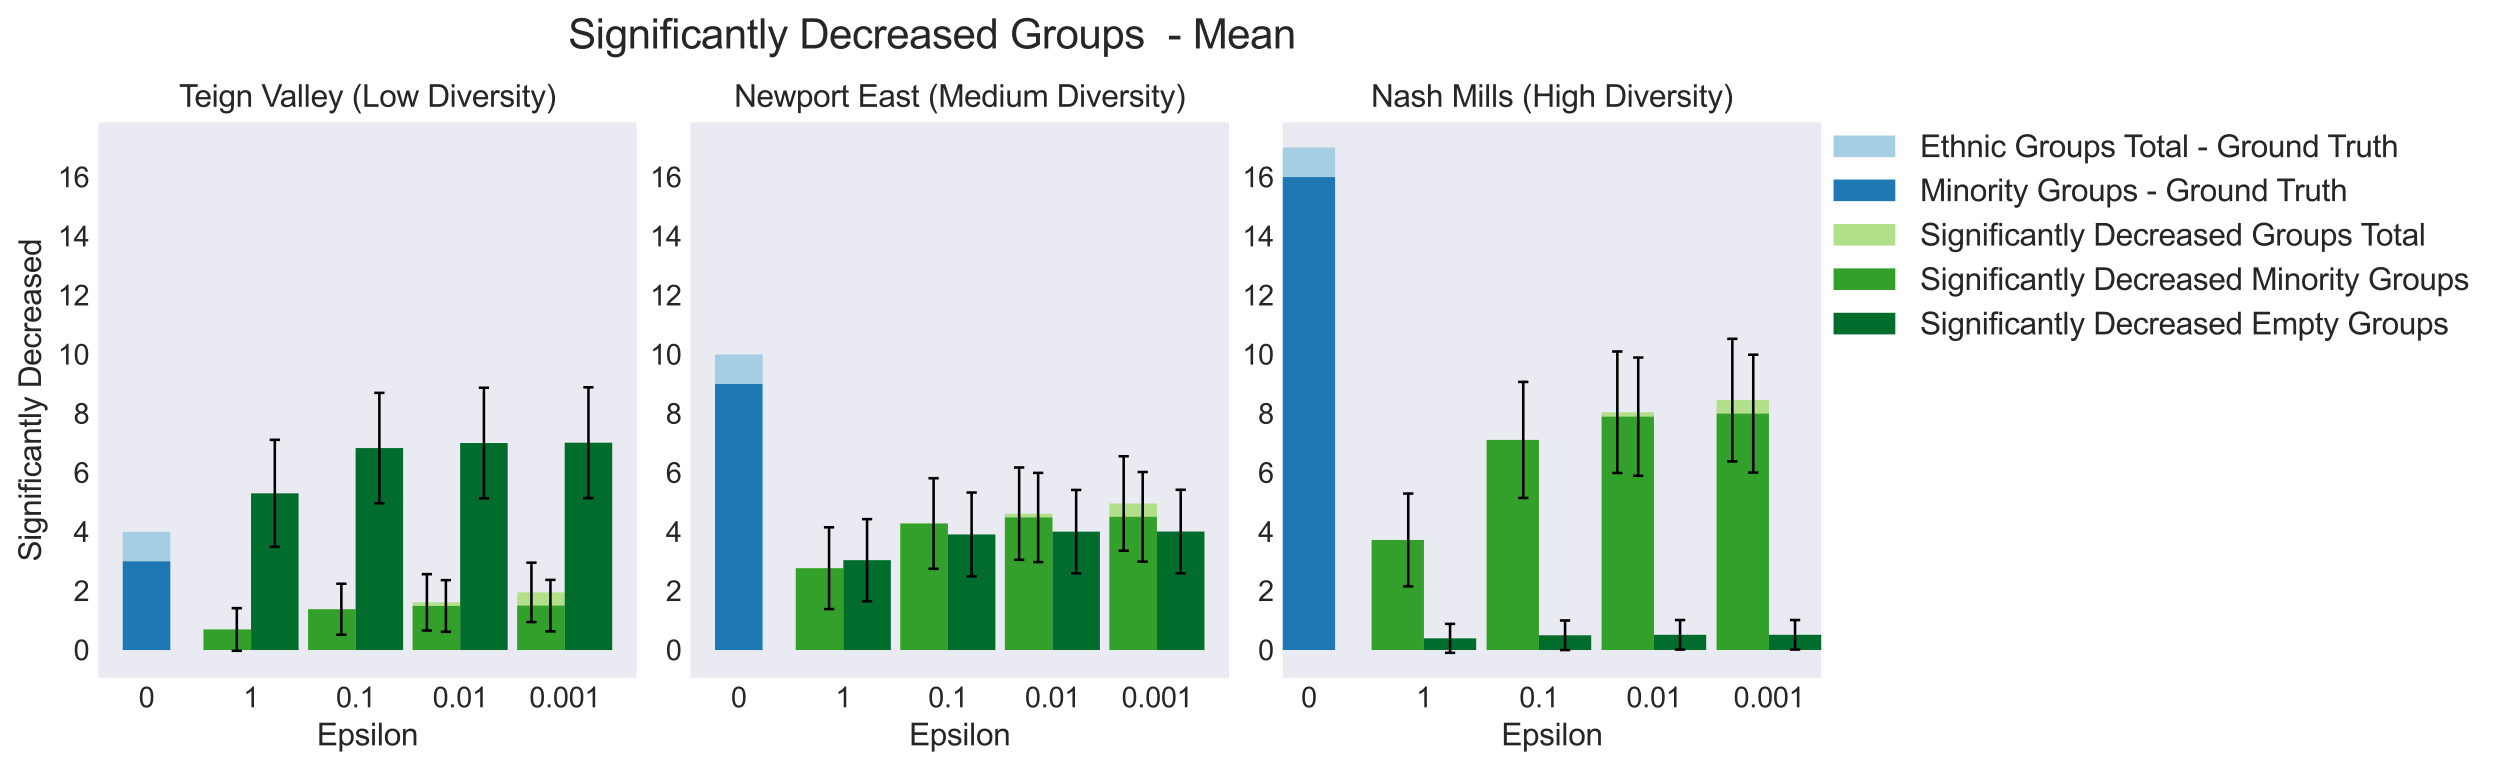 <?xml version="1.0" encoding="utf-8" standalone="no"?>
<!DOCTYPE svg PUBLIC "-//W3C//DTD SVG 1.1//EN"
  "http://www.w3.org/Graphics/SVG/1.1/DTD/svg11.dtd">
<svg xmlns:xlink="http://www.w3.org/1999/xlink" width="971.606pt" height="299.254pt" viewBox="0 0 971.606 299.254" xmlns="http://www.w3.org/2000/svg" version="1.1">
 <defs>
  <style type="text/css">*{stroke-linejoin: round; stroke-linecap: butt}</style>
 </defs>
 <g id="figure_1">
  <g id="patch_1">
   <path d="M 0 299.254 
L 971.606 299.254 
L 971.606 0 
L 0 0 
z
" style="fill: #ffffff"/>
  </g>
  <g id="axes_1">
   <g id="patch_2">
    <path d="M 38.195 263.52 
L 247.445 263.52 
L 247.445 47.52 
L 38.195 47.52 
z
" style="fill: #eaeaf2"/>
   </g>
   <g id="matplotlib.axis_1">
    <g id="xtick_1">
     <g id="text_1">
      <!-- 0 -->
      <g style="fill: #262626" transform="translate(53.882 274.894) scale(0.11 -0.11)">
       <defs>
        <path id="ArialMT-30" d="M 266 2259 
Q 266 3072 433 3567 
Q 600 4063 929 4331 
Q 1259 4600 1759 4600 
Q 2128 4600 2406 4451 
Q 2684 4303 2865 4023 
Q 3047 3744 3150 3342 
Q 3253 2941 3253 2259 
Q 3253 1453 3087 958 
Q 2922 463 2592 192 
Q 2263 -78 1759 -78 
Q 1097 -78 719 397 
Q 266 969 266 2259 
z
M 844 2259 
Q 844 1131 1108 757 
Q 1372 384 1759 384 
Q 2147 384 2411 759 
Q 2675 1134 2675 2259 
Q 2675 3391 2411 3762 
Q 2147 4134 1753 4134 
Q 1366 4134 1134 3806 
Q 844 3388 844 2259 
z
" transform="scale(0.016)"/>
       </defs>
       <use xlink:href="#ArialMT-30"/>
      </g>
     </g>
    </g>
    <g id="xtick_2">
     <g id="text_2">
      <!-- 1 -->
      <g style="fill: #262626" transform="translate(94.514 274.894) scale(0.11 -0.11)">
       <defs>
        <path id="ArialMT-31" d="M 2384 0 
L 1822 0 
L 1822 3584 
Q 1619 3391 1289 3197 
Q 959 3003 697 2906 
L 697 3450 
Q 1169 3672 1522 3987 
Q 1875 4303 2022 4600 
L 2384 4600 
L 2384 0 
z
" transform="scale(0.016)"/>
       </defs>
       <use xlink:href="#ArialMT-31"/>
      </g>
     </g>
    </g>
    <g id="xtick_3">
     <g id="text_3">
      <!-- 0.1 -->
      <g style="fill: #262626" transform="translate(130.558 274.894) scale(0.11 -0.11)">
       <defs>
        <path id="ArialMT-2e" d="M 581 0 
L 581 641 
L 1222 641 
L 1222 0 
L 581 0 
z
" transform="scale(0.016)"/>
       </defs>
       <use xlink:href="#ArialMT-30"/>
       <use xlink:href="#ArialMT-2e" x="55.615"/>
       <use xlink:href="#ArialMT-31" x="83.398"/>
      </g>
     </g>
    </g>
    <g id="xtick_4">
     <g id="text_4">
      <!-- 0.01 -->
      <g style="fill: #262626" transform="translate(168.131 274.894) scale(0.11 -0.11)">
       <use xlink:href="#ArialMT-30"/>
       <use xlink:href="#ArialMT-2e" x="55.615"/>
       <use xlink:href="#ArialMT-30" x="83.398"/>
       <use xlink:href="#ArialMT-31" x="139.014"/>
      </g>
     </g>
    </g>
    <g id="xtick_5">
     <g id="text_5">
      <!-- 0.001 -->
      <g style="fill: #262626" transform="translate(205.703 274.894) scale(0.11 -0.11)">
       <use xlink:href="#ArialMT-30"/>
       <use xlink:href="#ArialMT-2e" x="55.615"/>
       <use xlink:href="#ArialMT-30" x="83.398"/>
       <use xlink:href="#ArialMT-30" x="139.014"/>
       <use xlink:href="#ArialMT-31" x="194.629"/>
      </g>
     </g>
    </g>
    <g id="text_6">
     <!-- Epsilon -->
     <g style="fill: #262626" transform="translate(123.142 289.669) scale(0.12 -0.12)">
      <defs>
       <path id="ArialMT-45" d="M 506 0 
L 506 4581 
L 3819 4581 
L 3819 4041 
L 1113 4041 
L 1113 2638 
L 3647 2638 
L 3647 2100 
L 1113 2100 
L 1113 541 
L 3925 541 
L 3925 0 
L 506 0 
z
" transform="scale(0.016)"/>
       <path id="ArialMT-70" d="M 422 -1272 
L 422 3319 
L 934 3319 
L 934 2888 
Q 1116 3141 1344 3267 
Q 1572 3394 1897 3394 
Q 2322 3394 2647 3175 
Q 2972 2956 3137 2557 
Q 3303 2159 3303 1684 
Q 3303 1175 3120 767 
Q 2938 359 2589 142 
Q 2241 -75 1856 -75 
Q 1575 -75 1351 44 
Q 1128 163 984 344 
L 984 -1272 
L 422 -1272 
z
M 931 1641 
Q 931 1000 1190 694 
Q 1450 388 1819 388 
Q 2194 388 2461 705 
Q 2728 1022 2728 1688 
Q 2728 2322 2467 2637 
Q 2206 2953 1844 2953 
Q 1484 2953 1207 2617 
Q 931 2281 931 1641 
z
" transform="scale(0.016)"/>
       <path id="ArialMT-73" d="M 197 991 
L 753 1078 
Q 800 744 1014 566 
Q 1228 388 1613 388 
Q 2000 388 2187 545 
Q 2375 703 2375 916 
Q 2375 1106 2209 1216 
Q 2094 1291 1634 1406 
Q 1016 1563 777 1677 
Q 538 1791 414 1992 
Q 291 2194 291 2438 
Q 291 2659 392 2848 
Q 494 3038 669 3163 
Q 800 3259 1026 3326 
Q 1253 3394 1513 3394 
Q 1903 3394 2198 3281 
Q 2494 3169 2634 2976 
Q 2775 2784 2828 2463 
L 2278 2388 
Q 2241 2644 2061 2787 
Q 1881 2931 1553 2931 
Q 1166 2931 1000 2803 
Q 834 2675 834 2503 
Q 834 2394 903 2306 
Q 972 2216 1119 2156 
Q 1203 2125 1616 2013 
Q 2213 1853 2448 1751 
Q 2684 1650 2818 1456 
Q 2953 1263 2953 975 
Q 2953 694 2789 445 
Q 2625 197 2315 61 
Q 2006 -75 1616 -75 
Q 969 -75 630 194 
Q 291 463 197 991 
z
" transform="scale(0.016)"/>
       <path id="ArialMT-69" d="M 425 3934 
L 425 4581 
L 988 4581 
L 988 3934 
L 425 3934 
z
M 425 0 
L 425 3319 
L 988 3319 
L 988 0 
L 425 0 
z
" transform="scale(0.016)"/>
       <path id="ArialMT-6c" d="M 409 0 
L 409 4581 
L 972 4581 
L 972 0 
L 409 0 
z
" transform="scale(0.016)"/>
       <path id="ArialMT-6f" d="M 213 1659 
Q 213 2581 725 3025 
Q 1153 3394 1769 3394 
Q 2453 3394 2887 2945 
Q 3322 2497 3322 1706 
Q 3322 1066 3130 698 
Q 2938 331 2570 128 
Q 2203 -75 1769 -75 
Q 1072 -75 642 372 
Q 213 819 213 1659 
z
M 791 1659 
Q 791 1022 1069 705 
Q 1347 388 1769 388 
Q 2188 388 2466 706 
Q 2744 1025 2744 1678 
Q 2744 2294 2464 2611 
Q 2184 2928 1769 2928 
Q 1347 2928 1069 2612 
Q 791 2297 791 1659 
z
" transform="scale(0.016)"/>
       <path id="ArialMT-6e" d="M 422 0 
L 422 3319 
L 928 3319 
L 928 2847 
Q 1294 3394 1984 3394 
Q 2284 3394 2536 3286 
Q 2788 3178 2913 3003 
Q 3038 2828 3088 2588 
Q 3119 2431 3119 2041 
L 3119 0 
L 2556 0 
L 2556 2019 
Q 2556 2363 2490 2533 
Q 2425 2703 2258 2804 
Q 2091 2906 1866 2906 
Q 1506 2906 1245 2678 
Q 984 2450 984 1813 
L 984 0 
L 422 0 
z
" transform="scale(0.016)"/>
      </defs>
      <use xlink:href="#ArialMT-45"/>
      <use xlink:href="#ArialMT-70" x="66.699"/>
      <use xlink:href="#ArialMT-73" x="122.314"/>
      <use xlink:href="#ArialMT-69" x="172.314"/>
      <use xlink:href="#ArialMT-6c" x="194.531"/>
      <use xlink:href="#ArialMT-6f" x="216.748"/>
      <use xlink:href="#ArialMT-6e" x="272.363"/>
     </g>
    </g>
   </g>
   <g id="matplotlib.axis_2">
    <g id="ytick_1">
     <g id="text_7">
      <!-- 0 -->
      <g style="fill: #262626" transform="translate(28.578 256.567) scale(0.11 -0.11)">
       <use xlink:href="#ArialMT-30"/>
      </g>
     </g>
    </g>
    <g id="ytick_2">
     <g id="text_8">
      <!-- 2 -->
      <g style="fill: #262626" transform="translate(28.578 233.591) scale(0.11 -0.11)">
       <defs>
        <path id="ArialMT-32" d="M 3222 541 
L 3222 0 
L 194 0 
Q 188 203 259 391 
Q 375 700 629 1000 
Q 884 1300 1366 1694 
Q 2113 2306 2375 2664 
Q 2638 3022 2638 3341 
Q 2638 3675 2398 3904 
Q 2159 4134 1775 4134 
Q 1369 4134 1125 3890 
Q 881 3647 878 3216 
L 300 3275 
Q 359 3922 746 4261 
Q 1134 4600 1788 4600 
Q 2447 4600 2831 4234 
Q 3216 3869 3216 3328 
Q 3216 3053 3103 2787 
Q 2991 2522 2730 2228 
Q 2469 1934 1863 1422 
Q 1356 997 1212 845 
Q 1069 694 975 541 
L 3222 541 
z
" transform="scale(0.016)"/>
       </defs>
       <use xlink:href="#ArialMT-32"/>
      </g>
     </g>
    </g>
    <g id="ytick_3">
     <g id="text_9">
      <!-- 4 -->
      <g style="fill: #262626" transform="translate(28.578 210.616) scale(0.11 -0.11)">
       <defs>
        <path id="ArialMT-34" d="M 2069 0 
L 2069 1097 
L 81 1097 
L 81 1613 
L 2172 4581 
L 2631 4581 
L 2631 1613 
L 3250 1613 
L 3250 1097 
L 2631 1097 
L 2631 0 
L 2069 0 
z
M 2069 1613 
L 2069 3678 
L 634 1613 
L 2069 1613 
z
" transform="scale(0.016)"/>
       </defs>
       <use xlink:href="#ArialMT-34"/>
      </g>
     </g>
    </g>
    <g id="ytick_4">
     <g id="text_10">
      <!-- 6 -->
      <g style="fill: #262626" transform="translate(28.578 187.64) scale(0.11 -0.11)">
       <defs>
        <path id="ArialMT-36" d="M 3184 3459 
L 2625 3416 
Q 2550 3747 2413 3897 
Q 2184 4138 1850 4138 
Q 1581 4138 1378 3988 
Q 1113 3794 959 3422 
Q 806 3050 800 2363 
Q 1003 2672 1297 2822 
Q 1591 2972 1913 2972 
Q 2475 2972 2870 2558 
Q 3266 2144 3266 1488 
Q 3266 1056 3080 686 
Q 2894 316 2569 119 
Q 2244 -78 1831 -78 
Q 1128 -78 684 439 
Q 241 956 241 2144 
Q 241 3472 731 4075 
Q 1159 4600 1884 4600 
Q 2425 4600 2770 4297 
Q 3116 3994 3184 3459 
z
M 888 1484 
Q 888 1194 1011 928 
Q 1134 663 1356 523 
Q 1578 384 1822 384 
Q 2178 384 2434 671 
Q 2691 959 2691 1453 
Q 2691 1928 2437 2201 
Q 2184 2475 1800 2475 
Q 1419 2475 1153 2201 
Q 888 1928 888 1484 
z
" transform="scale(0.016)"/>
       </defs>
       <use xlink:href="#ArialMT-36"/>
      </g>
     </g>
    </g>
    <g id="ytick_5">
     <g id="text_11">
      <!-- 8 -->
      <g style="fill: #262626" transform="translate(28.578 164.665) scale(0.11 -0.11)">
       <defs>
        <path id="ArialMT-38" d="M 1131 2484 
Q 781 2613 612 2850 
Q 444 3088 444 3419 
Q 444 3919 803 4259 
Q 1163 4600 1759 4600 
Q 2359 4600 2725 4251 
Q 3091 3903 3091 3403 
Q 3091 3084 2923 2848 
Q 2756 2613 2416 2484 
Q 2838 2347 3058 2040 
Q 3278 1734 3278 1309 
Q 3278 722 2862 322 
Q 2447 -78 1769 -78 
Q 1091 -78 675 323 
Q 259 725 259 1325 
Q 259 1772 486 2073 
Q 713 2375 1131 2484 
z
M 1019 3438 
Q 1019 3113 1228 2906 
Q 1438 2700 1772 2700 
Q 2097 2700 2305 2904 
Q 2513 3109 2513 3406 
Q 2513 3716 2298 3927 
Q 2084 4138 1766 4138 
Q 1444 4138 1231 3931 
Q 1019 3725 1019 3438 
z
M 838 1322 
Q 838 1081 952 856 
Q 1066 631 1291 507 
Q 1516 384 1775 384 
Q 2178 384 2440 643 
Q 2703 903 2703 1303 
Q 2703 1709 2433 1975 
Q 2163 2241 1756 2241 
Q 1359 2241 1098 1978 
Q 838 1716 838 1322 
z
" transform="scale(0.016)"/>
       </defs>
       <use xlink:href="#ArialMT-38"/>
      </g>
     </g>
    </g>
    <g id="ytick_6">
     <g id="text_12">
      <!-- 10 -->
      <g style="fill: #262626" transform="translate(22.461 141.689) scale(0.11 -0.11)">
       <use xlink:href="#ArialMT-31"/>
       <use xlink:href="#ArialMT-30" x="55.615"/>
      </g>
     </g>
    </g>
    <g id="ytick_7">
     <g id="text_13">
      <!-- 12 -->
      <g style="fill: #262626" transform="translate(22.461 118.714) scale(0.11 -0.11)">
       <use xlink:href="#ArialMT-31"/>
       <use xlink:href="#ArialMT-32" x="55.615"/>
      </g>
     </g>
    </g>
    <g id="ytick_8">
     <g id="text_14">
      <!-- 14 -->
      <g style="fill: #262626" transform="translate(22.461 95.738) scale(0.11 -0.11)">
       <use xlink:href="#ArialMT-31"/>
       <use xlink:href="#ArialMT-34" x="55.615"/>
      </g>
     </g>
    </g>
    <g id="ytick_9">
     <g id="text_15">
      <!-- 16 -->
      <g style="fill: #262626" transform="translate(22.461 72.763) scale(0.11 -0.11)">
       <use xlink:href="#ArialMT-31"/>
       <use xlink:href="#ArialMT-36" x="55.615"/>
      </g>
     </g>
    </g>
    <g id="text_16">
     <!-- Significantly Decreased -->
     <g style="fill: #262626" transform="translate(15.936 218.215) rotate(-90) scale(0.12 -0.12)">
      <defs>
       <path id="ArialMT-53" d="M 288 1472 
L 859 1522 
Q 900 1178 1048 958 
Q 1197 738 1509 602 
Q 1822 466 2213 466 
Q 2559 466 2825 569 
Q 3091 672 3220 851 
Q 3350 1031 3350 1244 
Q 3350 1459 3225 1620 
Q 3100 1781 2813 1891 
Q 2628 1963 1997 2114 
Q 1366 2266 1113 2400 
Q 784 2572 623 2826 
Q 463 3081 463 3397 
Q 463 3744 659 4045 
Q 856 4347 1234 4503 
Q 1613 4659 2075 4659 
Q 2584 4659 2973 4495 
Q 3363 4331 3572 4012 
Q 3781 3694 3797 3291 
L 3216 3247 
Q 3169 3681 2898 3903 
Q 2628 4125 2100 4125 
Q 1550 4125 1298 3923 
Q 1047 3722 1047 3438 
Q 1047 3191 1225 3031 
Q 1400 2872 2139 2705 
Q 2878 2538 3153 2413 
Q 3553 2228 3743 1945 
Q 3934 1663 3934 1294 
Q 3934 928 3725 604 
Q 3516 281 3123 101 
Q 2731 -78 2241 -78 
Q 1619 -78 1198 103 
Q 778 284 539 648 
Q 300 1013 288 1472 
z
" transform="scale(0.016)"/>
       <path id="ArialMT-67" d="M 319 -275 
L 866 -356 
Q 900 -609 1056 -725 
Q 1266 -881 1628 -881 
Q 2019 -881 2231 -725 
Q 2444 -569 2519 -288 
Q 2563 -116 2559 434 
Q 2191 0 1641 0 
Q 956 0 581 494 
Q 206 988 206 1678 
Q 206 2153 378 2554 
Q 550 2956 876 3175 
Q 1203 3394 1644 3394 
Q 2231 3394 2613 2919 
L 2613 3319 
L 3131 3319 
L 3131 450 
Q 3131 -325 2973 -648 
Q 2816 -972 2473 -1159 
Q 2131 -1347 1631 -1347 
Q 1038 -1347 672 -1080 
Q 306 -813 319 -275 
z
M 784 1719 
Q 784 1066 1043 766 
Q 1303 466 1694 466 
Q 2081 466 2343 764 
Q 2606 1063 2606 1700 
Q 2606 2309 2336 2618 
Q 2066 2928 1684 2928 
Q 1309 2928 1046 2623 
Q 784 2319 784 1719 
z
" transform="scale(0.016)"/>
       <path id="ArialMT-66" d="M 556 0 
L 556 2881 
L 59 2881 
L 59 3319 
L 556 3319 
L 556 3672 
Q 556 4006 616 4169 
Q 697 4388 901 4523 
Q 1106 4659 1475 4659 
Q 1713 4659 2000 4603 
L 1916 4113 
Q 1741 4144 1584 4144 
Q 1328 4144 1222 4034 
Q 1116 3925 1116 3625 
L 1116 3319 
L 1763 3319 
L 1763 2881 
L 1116 2881 
L 1116 0 
L 556 0 
z
" transform="scale(0.016)"/>
       <path id="ArialMT-63" d="M 2588 1216 
L 3141 1144 
Q 3050 572 2676 248 
Q 2303 -75 1759 -75 
Q 1078 -75 664 370 
Q 250 816 250 1647 
Q 250 2184 428 2587 
Q 606 2991 970 3192 
Q 1334 3394 1763 3394 
Q 2303 3394 2647 3120 
Q 2991 2847 3088 2344 
L 2541 2259 
Q 2463 2594 2264 2762 
Q 2066 2931 1784 2931 
Q 1359 2931 1093 2626 
Q 828 2322 828 1663 
Q 828 994 1084 691 
Q 1341 388 1753 388 
Q 2084 388 2306 591 
Q 2528 794 2588 1216 
z
" transform="scale(0.016)"/>
       <path id="ArialMT-61" d="M 2588 409 
Q 2275 144 1986 34 
Q 1697 -75 1366 -75 
Q 819 -75 525 192 
Q 231 459 231 875 
Q 231 1119 342 1320 
Q 453 1522 633 1644 
Q 813 1766 1038 1828 
Q 1203 1872 1538 1913 
Q 2219 1994 2541 2106 
Q 2544 2222 2544 2253 
Q 2544 2597 2384 2738 
Q 2169 2928 1744 2928 
Q 1347 2928 1158 2789 
Q 969 2650 878 2297 
L 328 2372 
Q 403 2725 575 2942 
Q 747 3159 1072 3276 
Q 1397 3394 1825 3394 
Q 2250 3394 2515 3294 
Q 2781 3194 2906 3042 
Q 3031 2891 3081 2659 
Q 3109 2516 3109 2141 
L 3109 1391 
Q 3109 606 3145 398 
Q 3181 191 3288 0 
L 2700 0 
Q 2613 175 2588 409 
z
M 2541 1666 
Q 2234 1541 1622 1453 
Q 1275 1403 1131 1340 
Q 988 1278 909 1158 
Q 831 1038 831 891 
Q 831 666 1001 516 
Q 1172 366 1500 366 
Q 1825 366 2078 508 
Q 2331 650 2450 897 
Q 2541 1088 2541 1459 
L 2541 1666 
z
" transform="scale(0.016)"/>
       <path id="ArialMT-74" d="M 1650 503 
L 1731 6 
Q 1494 -44 1306 -44 
Q 1000 -44 831 53 
Q 663 150 594 308 
Q 525 466 525 972 
L 525 2881 
L 113 2881 
L 113 3319 
L 525 3319 
L 525 4141 
L 1084 4478 
L 1084 3319 
L 1650 3319 
L 1650 2881 
L 1084 2881 
L 1084 941 
Q 1084 700 1114 631 
Q 1144 563 1211 522 
Q 1278 481 1403 481 
Q 1497 481 1650 503 
z
" transform="scale(0.016)"/>
       <path id="ArialMT-79" d="M 397 -1278 
L 334 -750 
Q 519 -800 656 -800 
Q 844 -800 956 -737 
Q 1069 -675 1141 -563 
Q 1194 -478 1313 -144 
Q 1328 -97 1363 -6 
L 103 3319 
L 709 3319 
L 1400 1397 
Q 1534 1031 1641 628 
Q 1738 1016 1872 1384 
L 2581 3319 
L 3144 3319 
L 1881 -56 
Q 1678 -603 1566 -809 
Q 1416 -1088 1222 -1217 
Q 1028 -1347 759 -1347 
Q 597 -1347 397 -1278 
z
" transform="scale(0.016)"/>
       <path id="ArialMT-20" transform="scale(0.016)"/>
       <path id="ArialMT-44" d="M 494 0 
L 494 4581 
L 2072 4581 
Q 2606 4581 2888 4516 
Q 3281 4425 3559 4188 
Q 3922 3881 4101 3404 
Q 4281 2928 4281 2316 
Q 4281 1794 4159 1391 
Q 4038 988 3847 723 
Q 3656 459 3429 307 
Q 3203 156 2883 78 
Q 2563 0 2147 0 
L 494 0 
z
M 1100 541 
L 2078 541 
Q 2531 541 2789 625 
Q 3047 709 3200 863 
Q 3416 1078 3536 1442 
Q 3656 1806 3656 2325 
Q 3656 3044 3420 3430 
Q 3184 3816 2847 3947 
Q 2603 4041 2063 4041 
L 1100 4041 
L 1100 541 
z
" transform="scale(0.016)"/>
       <path id="ArialMT-65" d="M 2694 1069 
L 3275 997 
Q 3138 488 2766 206 
Q 2394 -75 1816 -75 
Q 1088 -75 661 373 
Q 234 822 234 1631 
Q 234 2469 665 2931 
Q 1097 3394 1784 3394 
Q 2450 3394 2872 2941 
Q 3294 2488 3294 1666 
Q 3294 1616 3291 1516 
L 816 1516 
Q 847 969 1125 678 
Q 1403 388 1819 388 
Q 2128 388 2347 550 
Q 2566 713 2694 1069 
z
M 847 1978 
L 2700 1978 
Q 2663 2397 2488 2606 
Q 2219 2931 1791 2931 
Q 1403 2931 1139 2672 
Q 875 2413 847 1978 
z
" transform="scale(0.016)"/>
       <path id="ArialMT-72" d="M 416 0 
L 416 3319 
L 922 3319 
L 922 2816 
Q 1116 3169 1280 3281 
Q 1444 3394 1641 3394 
Q 1925 3394 2219 3213 
L 2025 2691 
Q 1819 2813 1613 2813 
Q 1428 2813 1281 2702 
Q 1134 2591 1072 2394 
Q 978 2094 978 1738 
L 978 0 
L 416 0 
z
" transform="scale(0.016)"/>
       <path id="ArialMT-64" d="M 2575 0 
L 2575 419 
Q 2259 -75 1647 -75 
Q 1250 -75 917 144 
Q 584 363 401 755 
Q 219 1147 219 1656 
Q 219 2153 384 2558 
Q 550 2963 881 3178 
Q 1213 3394 1622 3394 
Q 1922 3394 2156 3267 
Q 2391 3141 2538 2938 
L 2538 4581 
L 3097 4581 
L 3097 0 
L 2575 0 
z
M 797 1656 
Q 797 1019 1065 703 
Q 1334 388 1700 388 
Q 2069 388 2326 689 
Q 2584 991 2584 1609 
Q 2584 2291 2321 2609 
Q 2059 2928 1675 2928 
Q 1300 2928 1048 2622 
Q 797 2316 797 1656 
z
" transform="scale(0.016)"/>
      </defs>
      <use xlink:href="#ArialMT-53"/>
      <use xlink:href="#ArialMT-69" x="66.699"/>
      <use xlink:href="#ArialMT-67" x="88.916"/>
      <use xlink:href="#ArialMT-6e" x="144.531"/>
      <use xlink:href="#ArialMT-69" x="200.146"/>
      <use xlink:href="#ArialMT-66" x="222.363"/>
      <use xlink:href="#ArialMT-69" x="250.146"/>
      <use xlink:href="#ArialMT-63" x="272.363"/>
      <use xlink:href="#ArialMT-61" x="322.363"/>
      <use xlink:href="#ArialMT-6e" x="377.979"/>
      <use xlink:href="#ArialMT-74" x="433.594"/>
      <use xlink:href="#ArialMT-6c" x="461.377"/>
      <use xlink:href="#ArialMT-79" x="483.594"/>
      <use xlink:href="#ArialMT-20" x="533.594"/>
      <use xlink:href="#ArialMT-44" x="561.377"/>
      <use xlink:href="#ArialMT-65" x="633.594"/>
      <use xlink:href="#ArialMT-63" x="689.209"/>
      <use xlink:href="#ArialMT-72" x="739.209"/>
      <use xlink:href="#ArialMT-65" x="772.51"/>
      <use xlink:href="#ArialMT-61" x="828.125"/>
      <use xlink:href="#ArialMT-73" x="883.74"/>
      <use xlink:href="#ArialMT-65" x="933.74"/>
      <use xlink:href="#ArialMT-64" x="989.355"/>
     </g>
    </g>
   </g>
   <g id="patch_3">
    <path d="M 47.707 252.63 
L 66.175 252.63 
L 66.175 206.679 
L 47.707 206.679 
z
" clip-path="url(#p43b89577f1)" style="fill: #a6cee3"/>
   </g>
   <g id="patch_4">
    <path d="M 47.707 252.63 
L 66.175 252.63 
L 66.175 218.167 
L 47.707 218.167 
z
" clip-path="url(#p43b89577f1)" style="fill: #1f78b4"/>
   </g>
   <g id="patch_5">
    <path d="M 79.103 252.63 
L 97.572 252.63 
L 97.572 244.646 
L 79.103 244.646 
z
" clip-path="url(#p43b89577f1)" style="fill: #b2df8a"/>
   </g>
   <g id="patch_6">
    <path d="M 79.103 252.63 
L 97.572 252.63 
L 97.572 244.646 
L 79.103 244.646 
z
" clip-path="url(#p43b89577f1)" style="fill: #33a02c"/>
   </g>
   <g id="patch_7">
    <path d="M 97.572 252.63 
L 116.041 252.63 
L 116.041 191.733 
L 97.572 191.733 
z
" clip-path="url(#p43b89577f1)" style="fill: #006d2c"/>
   </g>
   <g id="patch_8">
    <path d="M 119.734 252.63 
L 138.203 252.63 
L 138.203 236.777 
L 119.734 236.777 
z
" clip-path="url(#p43b89577f1)" style="fill: #b2df8a"/>
   </g>
   <g id="patch_9">
    <path d="M 119.734 252.63 
L 138.203 252.63 
L 138.203 236.777 
L 119.734 236.777 
z
" clip-path="url(#p43b89577f1)" style="fill: #33a02c"/>
   </g>
   <g id="patch_10">
    <path d="M 138.203 252.63 
L 156.672 252.63 
L 156.672 174.134 
L 138.203 174.134 
z
" clip-path="url(#p43b89577f1)" style="fill: #006d2c"/>
   </g>
   <g id="patch_11">
    <path d="M 160.366 252.63 
L 178.834 252.63 
L 178.834 234.089 
L 160.366 234.089 
z
" clip-path="url(#p43b89577f1)" style="fill: #b2df8a"/>
   </g>
   <g id="patch_12">
    <path d="M 160.366 252.63 
L 178.834 252.63 
L 178.834 235.502 
L 160.366 235.502 
z
" clip-path="url(#p43b89577f1)" style="fill: #33a02c"/>
   </g>
   <g id="patch_13">
    <path d="M 178.834 252.63 
L 197.303 252.63 
L 197.303 172.181 
L 178.834 172.181 
z
" clip-path="url(#p43b89577f1)" style="fill: #006d2c"/>
   </g>
   <g id="patch_14">
    <path d="M 200.997 252.63 
L 219.465 252.63 
L 219.465 230.217 
L 200.997 230.217 
z
" clip-path="url(#p43b89577f1)" style="fill: #b2df8a"/>
   </g>
   <g id="patch_15">
    <path d="M 200.997 252.63 
L 219.465 252.63 
L 219.465 235.364 
L 200.997 235.364 
z
" clip-path="url(#p43b89577f1)" style="fill: #33a02c"/>
   </g>
   <g id="patch_16">
    <path d="M 219.465 252.63 
L 237.934 252.63 
L 237.934 172.055 
L 219.465 172.055 
z
" clip-path="url(#p43b89577f1)" style="fill: #006d2c"/>
   </g>
   <g id="LineCollection_1">
    <path d="M 92.031 252.934 
L 92.031 236.358 
" clip-path="url(#p43b89577f1)" style="fill: none; stroke: #000000"/>
   </g>
   <g id="line2d_1">
    <defs>
     <path id="m1284457b46" d="M 2 0 
L -2 -0 
" style="stroke: #000000"/>
    </defs>
    <g clip-path="url(#p43b89577f1)">
     <use xlink:href="#m1284457b46" x="92.031" y="252.934" style="stroke: #000000"/>
    </g>
   </g>
   <g id="line2d_2">
    <g clip-path="url(#p43b89577f1)">
     <use xlink:href="#m1284457b46" x="92.031" y="236.358" style="stroke: #000000"/>
    </g>
   </g>
   <g id="LineCollection_2">
    <path d="M 106.806 212.525 
L 106.806 170.942 
" clip-path="url(#p43b89577f1)" style="fill: none; stroke: #000000"/>
   </g>
   <g id="line2d_3">
    <g clip-path="url(#p43b89577f1)">
     <use xlink:href="#m1284457b46" x="106.806" y="212.525" style="stroke: #000000"/>
    </g>
   </g>
   <g id="line2d_4">
    <g clip-path="url(#p43b89577f1)">
     <use xlink:href="#m1284457b46" x="106.806" y="170.942" style="stroke: #000000"/>
    </g>
   </g>
   <g id="LineCollection_3">
    <path d="M 132.663 246.688 
L 132.663 226.866 
" clip-path="url(#p43b89577f1)" style="fill: none; stroke: #000000"/>
   </g>
   <g id="line2d_5">
    <g clip-path="url(#p43b89577f1)">
     <use xlink:href="#m1284457b46" x="132.663" y="246.688" style="stroke: #000000"/>
    </g>
   </g>
   <g id="line2d_6">
    <g clip-path="url(#p43b89577f1)">
     <use xlink:href="#m1284457b46" x="132.663" y="226.866" style="stroke: #000000"/>
    </g>
   </g>
   <g id="LineCollection_4">
    <path d="M 147.437 195.578 
L 147.437 152.69 
" clip-path="url(#p43b89577f1)" style="fill: none; stroke: #000000"/>
   </g>
   <g id="line2d_7">
    <g clip-path="url(#p43b89577f1)">
     <use xlink:href="#m1284457b46" x="147.437" y="195.578" style="stroke: #000000"/>
    </g>
   </g>
   <g id="line2d_8">
    <g clip-path="url(#p43b89577f1)">
     <use xlink:href="#m1284457b46" x="147.437" y="152.69" style="stroke: #000000"/>
    </g>
   </g>
   <g id="LineCollection_5">
    <path d="M 165.906 245.035 
L 165.906 223.143 
" clip-path="url(#p43b89577f1)" style="fill: none; stroke: #000000"/>
   </g>
   <g id="line2d_9">
    <g clip-path="url(#p43b89577f1)">
     <use xlink:href="#m1284457b46" x="165.906" y="245.035" style="stroke: #000000"/>
    </g>
   </g>
   <g id="line2d_10">
    <g clip-path="url(#p43b89577f1)">
     <use xlink:href="#m1284457b46" x="165.906" y="223.143" style="stroke: #000000"/>
    </g>
   </g>
   <g id="LineCollection_6">
    <path d="M 173.294 245.534 
L 173.294 225.469 
" clip-path="url(#p43b89577f1)" style="fill: none; stroke: #000000"/>
   </g>
   <g id="line2d_11">
    <g clip-path="url(#p43b89577f1)">
     <use xlink:href="#m1284457b46" x="173.294" y="245.534" style="stroke: #000000"/>
    </g>
   </g>
   <g id="line2d_12">
    <g clip-path="url(#p43b89577f1)">
     <use xlink:href="#m1284457b46" x="173.294" y="225.469" style="stroke: #000000"/>
    </g>
   </g>
   <g id="LineCollection_7">
    <path d="M 188.069 193.674 
L 188.069 150.688 
" clip-path="url(#p43b89577f1)" style="fill: none; stroke: #000000"/>
   </g>
   <g id="line2d_13">
    <g clip-path="url(#p43b89577f1)">
     <use xlink:href="#m1284457b46" x="188.069" y="193.674" style="stroke: #000000"/>
    </g>
   </g>
   <g id="line2d_14">
    <g clip-path="url(#p43b89577f1)">
     <use xlink:href="#m1284457b46" x="188.069" y="150.688" style="stroke: #000000"/>
    </g>
   </g>
   <g id="LineCollection_8">
    <path d="M 206.537 241.76 
L 206.537 218.675 
" clip-path="url(#p43b89577f1)" style="fill: none; stroke: #000000"/>
   </g>
   <g id="line2d_15">
    <g clip-path="url(#p43b89577f1)">
     <use xlink:href="#m1284457b46" x="206.537" y="241.76" style="stroke: #000000"/>
    </g>
   </g>
   <g id="line2d_16">
    <g clip-path="url(#p43b89577f1)">
     <use xlink:href="#m1284457b46" x="206.537" y="218.675" style="stroke: #000000"/>
    </g>
   </g>
   <g id="LineCollection_9">
    <path d="M 213.925 245.37 
L 213.925 225.357 
" clip-path="url(#p43b89577f1)" style="fill: none; stroke: #000000"/>
   </g>
   <g id="line2d_17">
    <g clip-path="url(#p43b89577f1)">
     <use xlink:href="#m1284457b46" x="213.925" y="245.37" style="stroke: #000000"/>
    </g>
   </g>
   <g id="line2d_18">
    <g clip-path="url(#p43b89577f1)">
     <use xlink:href="#m1284457b46" x="213.925" y="225.357" style="stroke: #000000"/>
    </g>
   </g>
   <g id="LineCollection_10">
    <path d="M 228.7 193.587 
L 228.7 150.522 
" clip-path="url(#p43b89577f1)" style="fill: none; stroke: #000000"/>
   </g>
   <g id="line2d_19">
    <g clip-path="url(#p43b89577f1)">
     <use xlink:href="#m1284457b46" x="228.7" y="193.587" style="stroke: #000000"/>
    </g>
   </g>
   <g id="line2d_20">
    <g clip-path="url(#p43b89577f1)">
     <use xlink:href="#m1284457b46" x="228.7" y="150.522" style="stroke: #000000"/>
    </g>
   </g>
   <g id="patch_17">
    <path d="M 38.195 263.52 
L 38.195 47.52 
" style="fill: none"/>
   </g>
   <g id="patch_18">
    <path d="M 247.445 263.52 
L 247.445 47.52 
" style="fill: none"/>
   </g>
   <g id="patch_19">
    <path d="M 38.195 263.52 
L 247.445 263.52 
" style="fill: none"/>
   </g>
   <g id="patch_20">
    <path d="M 38.195 47.52 
L 247.445 47.52 
" style="fill: none"/>
   </g>
   <g id="text_17">
    <!-- Teign Valley (Low Diversity) -->
    <g style="fill: #262626" transform="translate(69.578 41.52) scale(0.12 -0.12)">
     <defs>
      <path id="ArialMT-54" d="M 1659 0 
L 1659 4041 
L 150 4041 
L 150 4581 
L 3781 4581 
L 3781 4041 
L 2266 4041 
L 2266 0 
L 1659 0 
z
" transform="scale(0.016)"/>
      <path id="ArialMT-56" d="M 1803 0 
L 28 4581 
L 684 4581 
L 1875 1253 
Q 2019 853 2116 503 
Q 2222 878 2363 1253 
L 3600 4581 
L 4219 4581 
L 2425 0 
L 1803 0 
z
" transform="scale(0.016)"/>
      <path id="ArialMT-28" d="M 1497 -1347 
Q 1031 -759 709 28 
Q 388 816 388 1659 
Q 388 2403 628 3084 
Q 909 3875 1497 4659 
L 1900 4659 
Q 1522 4009 1400 3731 
Q 1209 3300 1100 2831 
Q 966 2247 966 1656 
Q 966 153 1900 -1347 
L 1497 -1347 
z
" transform="scale(0.016)"/>
      <path id="ArialMT-4c" d="M 469 0 
L 469 4581 
L 1075 4581 
L 1075 541 
L 3331 541 
L 3331 0 
L 469 0 
z
" transform="scale(0.016)"/>
      <path id="ArialMT-77" d="M 1034 0 
L 19 3319 
L 600 3319 
L 1128 1403 
L 1325 691 
Q 1338 744 1497 1375 
L 2025 3319 
L 2603 3319 
L 3100 1394 
L 3266 759 
L 3456 1400 
L 4025 3319 
L 4572 3319 
L 3534 0 
L 2950 0 
L 2422 1988 
L 2294 2553 
L 1622 0 
L 1034 0 
z
" transform="scale(0.016)"/>
      <path id="ArialMT-76" d="M 1344 0 
L 81 3319 
L 675 3319 
L 1388 1331 
Q 1503 1009 1600 663 
Q 1675 925 1809 1294 
L 2547 3319 
L 3125 3319 
L 1869 0 
L 1344 0 
z
" transform="scale(0.016)"/>
      <path id="ArialMT-29" d="M 791 -1347 
L 388 -1347 
Q 1322 153 1322 1656 
Q 1322 2244 1188 2822 
Q 1081 3291 891 3722 
Q 769 4003 388 4659 
L 791 4659 
Q 1378 3875 1659 3084 
Q 1900 2403 1900 1659 
Q 1900 816 1576 28 
Q 1253 -759 791 -1347 
z
" transform="scale(0.016)"/>
     </defs>
     <use xlink:href="#ArialMT-54"/>
     <use xlink:href="#ArialMT-65" x="49.959"/>
     <use xlink:href="#ArialMT-69" x="105.574"/>
     <use xlink:href="#ArialMT-67" x="127.791"/>
     <use xlink:href="#ArialMT-6e" x="183.406"/>
     <use xlink:href="#ArialMT-20" x="239.021"/>
     <use xlink:href="#ArialMT-56" x="266.805"/>
     <use xlink:href="#ArialMT-61" x="326.129"/>
     <use xlink:href="#ArialMT-6c" x="381.744"/>
     <use xlink:href="#ArialMT-6c" x="403.961"/>
     <use xlink:href="#ArialMT-65" x="426.178"/>
     <use xlink:href="#ArialMT-79" x="481.793"/>
     <use xlink:href="#ArialMT-20" x="531.793"/>
     <use xlink:href="#ArialMT-28" x="559.576"/>
     <use xlink:href="#ArialMT-4c" x="592.877"/>
     <use xlink:href="#ArialMT-6f" x="648.492"/>
     <use xlink:href="#ArialMT-77" x="704.107"/>
     <use xlink:href="#ArialMT-20" x="776.324"/>
     <use xlink:href="#ArialMT-44" x="804.107"/>
     <use xlink:href="#ArialMT-69" x="876.324"/>
     <use xlink:href="#ArialMT-76" x="898.541"/>
     <use xlink:href="#ArialMT-65" x="948.541"/>
     <use xlink:href="#ArialMT-72" x="1004.156"/>
     <use xlink:href="#ArialMT-73" x="1037.457"/>
     <use xlink:href="#ArialMT-69" x="1087.457"/>
     <use xlink:href="#ArialMT-74" x="1109.674"/>
     <use xlink:href="#ArialMT-79" x="1137.457"/>
     <use xlink:href="#ArialMT-29" x="1187.457"/>
    </g>
   </g>
  </g>
  <g id="axes_2">
   <g id="patch_21">
    <path d="M 268.37 263.52 
L 477.62 263.52 
L 477.62 47.52 
L 268.37 47.52 
z
" style="fill: #eaeaf2"/>
   </g>
   <g id="matplotlib.axis_3">
    <g id="xtick_6">
     <g id="text_18">
      <!-- 0 -->
      <g style="fill: #262626" transform="translate(284.057 274.894) scale(0.11 -0.11)">
       <use xlink:href="#ArialMT-30"/>
      </g>
     </g>
    </g>
    <g id="xtick_7">
     <g id="text_19">
      <!-- 1 -->
      <g style="fill: #262626" transform="translate(324.689 274.894) scale(0.11 -0.11)">
       <use xlink:href="#ArialMT-31"/>
      </g>
     </g>
    </g>
    <g id="xtick_8">
     <g id="text_20">
      <!-- 0.1 -->
      <g style="fill: #262626" transform="translate(360.733 274.894) scale(0.11 -0.11)">
       <use xlink:href="#ArialMT-30"/>
       <use xlink:href="#ArialMT-2e" x="55.615"/>
       <use xlink:href="#ArialMT-31" x="83.398"/>
      </g>
     </g>
    </g>
    <g id="xtick_9">
     <g id="text_21">
      <!-- 0.01 -->
      <g style="fill: #262626" transform="translate(398.306 274.894) scale(0.11 -0.11)">
       <use xlink:href="#ArialMT-30"/>
       <use xlink:href="#ArialMT-2e" x="55.615"/>
       <use xlink:href="#ArialMT-30" x="83.398"/>
       <use xlink:href="#ArialMT-31" x="139.014"/>
      </g>
     </g>
    </g>
    <g id="xtick_10">
     <g id="text_22">
      <!-- 0.001 -->
      <g style="fill: #262626" transform="translate(435.878 274.894) scale(0.11 -0.11)">
       <use xlink:href="#ArialMT-30"/>
       <use xlink:href="#ArialMT-2e" x="55.615"/>
       <use xlink:href="#ArialMT-30" x="83.398"/>
       <use xlink:href="#ArialMT-30" x="139.014"/>
       <use xlink:href="#ArialMT-31" x="194.629"/>
      </g>
     </g>
    </g>
    <g id="text_23">
     <!-- Epsilon -->
     <g style="fill: #262626" transform="translate(353.317 289.669) scale(0.12 -0.12)">
      <use xlink:href="#ArialMT-45"/>
      <use xlink:href="#ArialMT-70" x="66.699"/>
      <use xlink:href="#ArialMT-73" x="122.314"/>
      <use xlink:href="#ArialMT-69" x="172.314"/>
      <use xlink:href="#ArialMT-6c" x="194.531"/>
      <use xlink:href="#ArialMT-6f" x="216.748"/>
      <use xlink:href="#ArialMT-6e" x="272.363"/>
     </g>
    </g>
   </g>
   <g id="matplotlib.axis_4">
    <g id="ytick_10">
     <g id="text_24">
      <!-- 0 -->
      <g style="fill: #262626" transform="translate(258.753 256.567) scale(0.11 -0.11)">
       <use xlink:href="#ArialMT-30"/>
      </g>
     </g>
    </g>
    <g id="ytick_11">
     <g id="text_25">
      <!-- 2 -->
      <g style="fill: #262626" transform="translate(258.753 233.591) scale(0.11 -0.11)">
       <use xlink:href="#ArialMT-32"/>
      </g>
     </g>
    </g>
    <g id="ytick_12">
     <g id="text_26">
      <!-- 4 -->
      <g style="fill: #262626" transform="translate(258.753 210.616) scale(0.11 -0.11)">
       <use xlink:href="#ArialMT-34"/>
      </g>
     </g>
    </g>
    <g id="ytick_13">
     <g id="text_27">
      <!-- 6 -->
      <g style="fill: #262626" transform="translate(258.753 187.64) scale(0.11 -0.11)">
       <use xlink:href="#ArialMT-36"/>
      </g>
     </g>
    </g>
    <g id="ytick_14">
     <g id="text_28">
      <!-- 8 -->
      <g style="fill: #262626" transform="translate(258.753 164.665) scale(0.11 -0.11)">
       <use xlink:href="#ArialMT-38"/>
      </g>
     </g>
    </g>
    <g id="ytick_15">
     <g id="text_29">
      <!-- 10 -->
      <g style="fill: #262626" transform="translate(252.636 141.689) scale(0.11 -0.11)">
       <use xlink:href="#ArialMT-31"/>
       <use xlink:href="#ArialMT-30" x="55.615"/>
      </g>
     </g>
    </g>
    <g id="ytick_16">
     <g id="text_30">
      <!-- 12 -->
      <g style="fill: #262626" transform="translate(252.636 118.714) scale(0.11 -0.11)">
       <use xlink:href="#ArialMT-31"/>
       <use xlink:href="#ArialMT-32" x="55.615"/>
      </g>
     </g>
    </g>
    <g id="ytick_17">
     <g id="text_31">
      <!-- 14 -->
      <g style="fill: #262626" transform="translate(252.636 95.738) scale(0.11 -0.11)">
       <use xlink:href="#ArialMT-31"/>
       <use xlink:href="#ArialMT-34" x="55.615"/>
      </g>
     </g>
    </g>
    <g id="ytick_18">
     <g id="text_32">
      <!-- 16 -->
      <g style="fill: #262626" transform="translate(252.636 72.763) scale(0.11 -0.11)">
       <use xlink:href="#ArialMT-31"/>
       <use xlink:href="#ArialMT-36" x="55.615"/>
      </g>
     </g>
    </g>
   </g>
   <g id="patch_22">
    <path d="M 277.882 252.63 
L 296.35 252.63 
L 296.35 137.752 
L 277.882 137.752 
z
" clip-path="url(#p1ea2a4becf)" style="fill: #a6cee3"/>
   </g>
   <g id="patch_23">
    <path d="M 277.882 252.63 
L 296.35 252.63 
L 296.35 149.24 
L 277.882 149.24 
z
" clip-path="url(#p1ea2a4becf)" style="fill: #1f78b4"/>
   </g>
   <g id="patch_24">
    <path d="M 309.278 252.63 
L 327.747 252.63 
L 327.747 220.832 
L 309.278 220.832 
z
" clip-path="url(#p1ea2a4becf)" style="fill: #b2df8a"/>
   </g>
   <g id="patch_25">
    <path d="M 309.278 252.63 
L 327.747 252.63 
L 327.747 220.832 
L 309.278 220.832 
z
" clip-path="url(#p1ea2a4becf)" style="fill: #33a02c"/>
   </g>
   <g id="patch_26">
    <path d="M 327.747 252.63 
L 346.216 252.63 
L 346.216 217.707 
L 327.747 217.707 
z
" clip-path="url(#p1ea2a4becf)" style="fill: #006d2c"/>
   </g>
   <g id="patch_27">
    <path d="M 349.909 252.63 
L 368.378 252.63 
L 368.378 203.462 
L 349.909 203.462 
z
" clip-path="url(#p1ea2a4becf)" style="fill: #b2df8a"/>
   </g>
   <g id="patch_28">
    <path d="M 349.909 252.63 
L 368.378 252.63 
L 368.378 203.462 
L 349.909 203.462 
z
" clip-path="url(#p1ea2a4becf)" style="fill: #33a02c"/>
   </g>
   <g id="patch_29">
    <path d="M 368.378 252.63 
L 386.847 252.63 
L 386.847 207.713 
L 368.378 207.713 
z
" clip-path="url(#p1ea2a4becf)" style="fill: #006d2c"/>
   </g>
   <g id="patch_30">
    <path d="M 390.541 252.63 
L 409.009 252.63 
L 409.009 199.625 
L 390.541 199.625 
z
" clip-path="url(#p1ea2a4becf)" style="fill: #b2df8a"/>
   </g>
   <g id="patch_31">
    <path d="M 390.541 252.63 
L 409.009 252.63 
L 409.009 201.107 
L 390.541 201.107 
z
" clip-path="url(#p1ea2a4becf)" style="fill: #33a02c"/>
   </g>
   <g id="patch_32">
    <path d="M 409.009 252.63 
L 427.478 252.63 
L 427.478 206.621 
L 409.009 206.621 
z
" clip-path="url(#p1ea2a4becf)" style="fill: #006d2c"/>
   </g>
   <g id="patch_33">
    <path d="M 431.172 252.63 
L 449.64 252.63 
L 449.64 195.685 
L 431.172 195.685 
z
" clip-path="url(#p1ea2a4becf)" style="fill: #b2df8a"/>
   </g>
   <g id="patch_34">
    <path d="M 431.172 252.63 
L 449.64 252.63 
L 449.64 200.855 
L 431.172 200.855 
z
" clip-path="url(#p1ea2a4becf)" style="fill: #33a02c"/>
   </g>
   <g id="patch_35">
    <path d="M 449.64 252.63 
L 468.109 252.63 
L 468.109 206.576 
L 449.64 206.576 
z
" clip-path="url(#p1ea2a4becf)" style="fill: #006d2c"/>
   </g>
   <g id="LineCollection_11">
    <path d="M 322.206 236.725 
L 322.206 204.938 
" clip-path="url(#p1ea2a4becf)" style="fill: none; stroke: #000000"/>
   </g>
   <g id="line2d_21">
    <g clip-path="url(#p1ea2a4becf)">
     <use xlink:href="#m1284457b46" x="322.206" y="236.725" style="stroke: #000000"/>
    </g>
   </g>
   <g id="line2d_22">
    <g clip-path="url(#p1ea2a4becf)">
     <use xlink:href="#m1284457b46" x="322.206" y="204.938" style="stroke: #000000"/>
    </g>
   </g>
   <g id="LineCollection_12">
    <path d="M 336.981 233.66 
L 336.981 201.755 
" clip-path="url(#p1ea2a4becf)" style="fill: none; stroke: #000000"/>
   </g>
   <g id="line2d_23">
    <g clip-path="url(#p1ea2a4becf)">
     <use xlink:href="#m1284457b46" x="336.981" y="233.66" style="stroke: #000000"/>
    </g>
   </g>
   <g id="line2d_24">
    <g clip-path="url(#p1ea2a4becf)">
     <use xlink:href="#m1284457b46" x="336.981" y="201.755" style="stroke: #000000"/>
    </g>
   </g>
   <g id="LineCollection_13">
    <path d="M 362.838 221.065 
L 362.838 185.86 
" clip-path="url(#p1ea2a4becf)" style="fill: none; stroke: #000000"/>
   </g>
   <g id="line2d_25">
    <g clip-path="url(#p1ea2a4becf)">
     <use xlink:href="#m1284457b46" x="362.838" y="221.065" style="stroke: #000000"/>
    </g>
   </g>
   <g id="line2d_26">
    <g clip-path="url(#p1ea2a4becf)">
     <use xlink:href="#m1284457b46" x="362.838" y="185.86" style="stroke: #000000"/>
    </g>
   </g>
   <g id="LineCollection_14">
    <path d="M 377.612 224.007 
L 377.612 191.418 
" clip-path="url(#p1ea2a4becf)" style="fill: none; stroke: #000000"/>
   </g>
   <g id="line2d_27">
    <g clip-path="url(#p1ea2a4becf)">
     <use xlink:href="#m1284457b46" x="377.612" y="224.007" style="stroke: #000000"/>
    </g>
   </g>
   <g id="line2d_28">
    <g clip-path="url(#p1ea2a4becf)">
     <use xlink:href="#m1284457b46" x="377.612" y="191.418" style="stroke: #000000"/>
    </g>
   </g>
   <g id="LineCollection_15">
    <path d="M 396.081 217.56 
L 396.081 181.69 
" clip-path="url(#p1ea2a4becf)" style="fill: none; stroke: #000000"/>
   </g>
   <g id="line2d_29">
    <g clip-path="url(#p1ea2a4becf)">
     <use xlink:href="#m1284457b46" x="396.081" y="217.56" style="stroke: #000000"/>
    </g>
   </g>
   <g id="line2d_30">
    <g clip-path="url(#p1ea2a4becf)">
     <use xlink:href="#m1284457b46" x="396.081" y="181.69" style="stroke: #000000"/>
    </g>
   </g>
   <g id="LineCollection_16">
    <path d="M 403.469 218.438 
L 403.469 183.776 
" clip-path="url(#p1ea2a4becf)" style="fill: none; stroke: #000000"/>
   </g>
   <g id="line2d_31">
    <g clip-path="url(#p1ea2a4becf)">
     <use xlink:href="#m1284457b46" x="403.469" y="218.438" style="stroke: #000000"/>
    </g>
   </g>
   <g id="line2d_32">
    <g clip-path="url(#p1ea2a4becf)">
     <use xlink:href="#m1284457b46" x="403.469" y="183.776" style="stroke: #000000"/>
    </g>
   </g>
   <g id="LineCollection_17">
    <path d="M 418.244 222.831 
L 418.244 190.412 
" clip-path="url(#p1ea2a4becf)" style="fill: none; stroke: #000000"/>
   </g>
   <g id="line2d_33">
    <g clip-path="url(#p1ea2a4becf)">
     <use xlink:href="#m1284457b46" x="418.244" y="222.831" style="stroke: #000000"/>
    </g>
   </g>
   <g id="line2d_34">
    <g clip-path="url(#p1ea2a4becf)">
     <use xlink:href="#m1284457b46" x="418.244" y="190.412" style="stroke: #000000"/>
    </g>
   </g>
   <g id="LineCollection_18">
    <path d="M 436.712 214.043 
L 436.712 177.327 
" clip-path="url(#p1ea2a4becf)" style="fill: none; stroke: #000000"/>
   </g>
   <g id="line2d_35">
    <g clip-path="url(#p1ea2a4becf)">
     <use xlink:href="#m1284457b46" x="436.712" y="214.043" style="stroke: #000000"/>
    </g>
   </g>
   <g id="line2d_36">
    <g clip-path="url(#p1ea2a4becf)">
     <use xlink:href="#m1284457b46" x="436.712" y="177.327" style="stroke: #000000"/>
    </g>
   </g>
   <g id="LineCollection_19">
    <path d="M 444.1 218.27 
L 444.1 183.439 
" clip-path="url(#p1ea2a4becf)" style="fill: none; stroke: #000000"/>
   </g>
   <g id="line2d_37">
    <g clip-path="url(#p1ea2a4becf)">
     <use xlink:href="#m1284457b46" x="444.1" y="218.27" style="stroke: #000000"/>
    </g>
   </g>
   <g id="line2d_38">
    <g clip-path="url(#p1ea2a4becf)">
     <use xlink:href="#m1284457b46" x="444.1" y="183.439" style="stroke: #000000"/>
    </g>
   </g>
   <g id="LineCollection_20">
    <path d="M 458.875 222.801 
L 458.875 190.35 
" clip-path="url(#p1ea2a4becf)" style="fill: none; stroke: #000000"/>
   </g>
   <g id="line2d_39">
    <g clip-path="url(#p1ea2a4becf)">
     <use xlink:href="#m1284457b46" x="458.875" y="222.801" style="stroke: #000000"/>
    </g>
   </g>
   <g id="line2d_40">
    <g clip-path="url(#p1ea2a4becf)">
     <use xlink:href="#m1284457b46" x="458.875" y="190.35" style="stroke: #000000"/>
    </g>
   </g>
   <g id="patch_36">
    <path d="M 268.37 263.52 
L 268.37 47.52 
" style="fill: none"/>
   </g>
   <g id="patch_37">
    <path d="M 477.62 263.52 
L 477.62 47.52 
" style="fill: none"/>
   </g>
   <g id="patch_38">
    <path d="M 268.37 263.52 
L 477.62 263.52 
" style="fill: none"/>
   </g>
   <g id="patch_39">
    <path d="M 268.37 47.52 
L 477.62 47.52 
" style="fill: none"/>
   </g>
   <g id="text_33">
    <!-- Newport East (Medium Diversity) -->
    <g style="fill: #262626" transform="translate(285.314 41.52) scale(0.12 -0.12)">
     <defs>
      <path id="ArialMT-4e" d="M 488 0 
L 488 4581 
L 1109 4581 
L 3516 984 
L 3516 4581 
L 4097 4581 
L 4097 0 
L 3475 0 
L 1069 3600 
L 1069 0 
L 488 0 
z
" transform="scale(0.016)"/>
      <path id="ArialMT-4d" d="M 475 0 
L 475 4581 
L 1388 4581 
L 2472 1338 
Q 2622 884 2691 659 
Q 2769 909 2934 1394 
L 4031 4581 
L 4847 4581 
L 4847 0 
L 4263 0 
L 4263 3834 
L 2931 0 
L 2384 0 
L 1059 3900 
L 1059 0 
L 475 0 
z
" transform="scale(0.016)"/>
      <path id="ArialMT-75" d="M 2597 0 
L 2597 488 
Q 2209 -75 1544 -75 
Q 1250 -75 995 37 
Q 741 150 617 320 
Q 494 491 444 738 
Q 409 903 409 1263 
L 409 3319 
L 972 3319 
L 972 1478 
Q 972 1038 1006 884 
Q 1059 663 1231 536 
Q 1403 409 1656 409 
Q 1909 409 2131 539 
Q 2353 669 2445 892 
Q 2538 1116 2538 1541 
L 2538 3319 
L 3100 3319 
L 3100 0 
L 2597 0 
z
" transform="scale(0.016)"/>
      <path id="ArialMT-6d" d="M 422 0 
L 422 3319 
L 925 3319 
L 925 2853 
Q 1081 3097 1340 3245 
Q 1600 3394 1931 3394 
Q 2300 3394 2536 3241 
Q 2772 3088 2869 2813 
Q 3263 3394 3894 3394 
Q 4388 3394 4653 3120 
Q 4919 2847 4919 2278 
L 4919 0 
L 4359 0 
L 4359 2091 
Q 4359 2428 4304 2576 
Q 4250 2725 4106 2815 
Q 3963 2906 3769 2906 
Q 3419 2906 3187 2673 
Q 2956 2441 2956 1928 
L 2956 0 
L 2394 0 
L 2394 2156 
Q 2394 2531 2256 2718 
Q 2119 2906 1806 2906 
Q 1569 2906 1367 2781 
Q 1166 2656 1075 2415 
Q 984 2175 984 1722 
L 984 0 
L 422 0 
z
" transform="scale(0.016)"/>
     </defs>
     <use xlink:href="#ArialMT-4e"/>
     <use xlink:href="#ArialMT-65" x="72.217"/>
     <use xlink:href="#ArialMT-77" x="127.832"/>
     <use xlink:href="#ArialMT-70" x="200.049"/>
     <use xlink:href="#ArialMT-6f" x="255.664"/>
     <use xlink:href="#ArialMT-72" x="311.279"/>
     <use xlink:href="#ArialMT-74" x="344.58"/>
     <use xlink:href="#ArialMT-20" x="372.363"/>
     <use xlink:href="#ArialMT-45" x="400.146"/>
     <use xlink:href="#ArialMT-61" x="466.846"/>
     <use xlink:href="#ArialMT-73" x="522.461"/>
     <use xlink:href="#ArialMT-74" x="572.461"/>
     <use xlink:href="#ArialMT-20" x="600.244"/>
     <use xlink:href="#ArialMT-28" x="628.027"/>
     <use xlink:href="#ArialMT-4d" x="661.328"/>
     <use xlink:href="#ArialMT-65" x="744.629"/>
     <use xlink:href="#ArialMT-64" x="800.244"/>
     <use xlink:href="#ArialMT-69" x="855.859"/>
     <use xlink:href="#ArialMT-75" x="878.076"/>
     <use xlink:href="#ArialMT-6d" x="933.691"/>
     <use xlink:href="#ArialMT-20" x="1016.992"/>
     <use xlink:href="#ArialMT-44" x="1044.775"/>
     <use xlink:href="#ArialMT-69" x="1116.992"/>
     <use xlink:href="#ArialMT-76" x="1139.209"/>
     <use xlink:href="#ArialMT-65" x="1189.209"/>
     <use xlink:href="#ArialMT-72" x="1244.824"/>
     <use xlink:href="#ArialMT-73" x="1278.125"/>
     <use xlink:href="#ArialMT-69" x="1328.125"/>
     <use xlink:href="#ArialMT-74" x="1350.342"/>
     <use xlink:href="#ArialMT-79" x="1378.125"/>
     <use xlink:href="#ArialMT-29" x="1428.125"/>
    </g>
   </g>
  </g>
  <g id="axes_3">
   <g id="patch_40">
    <path d="M 498.545 263.52 
L 707.795 263.52 
L 707.795 47.52 
L 498.545 47.52 
z
" style="fill: #eaeaf2"/>
   </g>
   <g id="matplotlib.axis_5">
    <g id="xtick_11">
     <g id="text_34">
      <!-- 0 -->
      <g style="fill: #262626" transform="translate(505.645 274.894) scale(0.11 -0.11)">
       <use xlink:href="#ArialMT-30"/>
      </g>
     </g>
    </g>
    <g id="xtick_12">
     <g id="text_35">
      <!-- 1 -->
      <g style="fill: #262626" transform="translate(550.339 274.894) scale(0.11 -0.11)">
       <use xlink:href="#ArialMT-31"/>
      </g>
     </g>
    </g>
    <g id="xtick_13">
     <g id="text_36">
      <!-- 0.1 -->
      <g style="fill: #262626" transform="translate(590.446 274.894) scale(0.11 -0.11)">
       <use xlink:href="#ArialMT-30"/>
       <use xlink:href="#ArialMT-2e" x="55.615"/>
       <use xlink:href="#ArialMT-31" x="83.398"/>
      </g>
     </g>
    </g>
    <g id="xtick_14">
     <g id="text_37">
      <!-- 0.01 -->
      <g style="fill: #262626" transform="translate(632.082 274.894) scale(0.11 -0.11)">
       <use xlink:href="#ArialMT-30"/>
       <use xlink:href="#ArialMT-2e" x="55.615"/>
       <use xlink:href="#ArialMT-30" x="83.398"/>
       <use xlink:href="#ArialMT-31" x="139.014"/>
      </g>
     </g>
    </g>
    <g id="xtick_15">
     <g id="text_38">
      <!-- 0.001 -->
      <g style="fill: #262626" transform="translate(673.718 274.894) scale(0.11 -0.11)">
       <use xlink:href="#ArialMT-30"/>
       <use xlink:href="#ArialMT-2e" x="55.615"/>
       <use xlink:href="#ArialMT-30" x="83.398"/>
       <use xlink:href="#ArialMT-30" x="139.014"/>
       <use xlink:href="#ArialMT-31" x="194.629"/>
      </g>
     </g>
    </g>
    <g id="text_39">
     <!-- Epsilon -->
     <g style="fill: #262626" transform="translate(583.492 289.669) scale(0.12 -0.12)">
      <use xlink:href="#ArialMT-45"/>
      <use xlink:href="#ArialMT-70" x="66.699"/>
      <use xlink:href="#ArialMT-73" x="122.314"/>
      <use xlink:href="#ArialMT-69" x="172.314"/>
      <use xlink:href="#ArialMT-6c" x="194.531"/>
      <use xlink:href="#ArialMT-6f" x="216.748"/>
      <use xlink:href="#ArialMT-6e" x="272.363"/>
     </g>
    </g>
   </g>
   <g id="matplotlib.axis_6">
    <g id="ytick_19">
     <g id="text_40">
      <!-- 0 -->
      <g style="fill: #262626" transform="translate(488.928 256.567) scale(0.11 -0.11)">
       <use xlink:href="#ArialMT-30"/>
      </g>
     </g>
    </g>
    <g id="ytick_20">
     <g id="text_41">
      <!-- 2 -->
      <g style="fill: #262626" transform="translate(488.928 233.591) scale(0.11 -0.11)">
       <use xlink:href="#ArialMT-32"/>
      </g>
     </g>
    </g>
    <g id="ytick_21">
     <g id="text_42">
      <!-- 4 -->
      <g style="fill: #262626" transform="translate(488.928 210.616) scale(0.11 -0.11)">
       <use xlink:href="#ArialMT-34"/>
      </g>
     </g>
    </g>
    <g id="ytick_22">
     <g id="text_43">
      <!-- 6 -->
      <g style="fill: #262626" transform="translate(488.928 187.64) scale(0.11 -0.11)">
       <use xlink:href="#ArialMT-36"/>
      </g>
     </g>
    </g>
    <g id="ytick_23">
     <g id="text_44">
      <!-- 8 -->
      <g style="fill: #262626" transform="translate(488.928 164.665) scale(0.11 -0.11)">
       <use xlink:href="#ArialMT-38"/>
      </g>
     </g>
    </g>
    <g id="ytick_24">
     <g id="text_45">
      <!-- 10 -->
      <g style="fill: #262626" transform="translate(482.811 141.689) scale(0.11 -0.11)">
       <use xlink:href="#ArialMT-31"/>
       <use xlink:href="#ArialMT-30" x="55.615"/>
      </g>
     </g>
    </g>
    <g id="ytick_25">
     <g id="text_46">
      <!-- 12 -->
      <g style="fill: #262626" transform="translate(482.811 118.714) scale(0.11 -0.11)">
       <use xlink:href="#ArialMT-31"/>
       <use xlink:href="#ArialMT-32" x="55.615"/>
      </g>
     </g>
    </g>
    <g id="ytick_26">
     <g id="text_47">
      <!-- 14 -->
      <g style="fill: #262626" transform="translate(482.811 95.738) scale(0.11 -0.11)">
       <use xlink:href="#ArialMT-31"/>
       <use xlink:href="#ArialMT-34" x="55.615"/>
      </g>
     </g>
    </g>
    <g id="ytick_27">
     <g id="text_48">
      <!-- 16 -->
      <g style="fill: #262626" transform="translate(482.811 72.763) scale(0.11 -0.11)">
       <use xlink:href="#ArialMT-31"/>
       <use xlink:href="#ArialMT-36" x="55.615"/>
      </g>
     </g>
    </g>
   </g>
   <g id="patch_41">
    <path d="M 498.545 252.63 
L 518.861 252.63 
L 518.861 57.338 
L 498.545 57.338 
z
" clip-path="url(#pa0c4ec5fcb)" style="fill: #a6cee3"/>
   </g>
   <g id="patch_42">
    <path d="M 498.545 252.63 
L 518.861 252.63 
L 518.861 68.826 
L 498.545 68.826 
z
" clip-path="url(#pa0c4ec5fcb)" style="fill: #1f78b4"/>
   </g>
   <g id="patch_43">
    <path d="M 533.082 252.63 
L 553.397 252.63 
L 553.397 209.85 
L 533.082 209.85 
z
" clip-path="url(#pa0c4ec5fcb)" style="fill: #b2df8a"/>
   </g>
   <g id="patch_44">
    <path d="M 533.082 252.63 
L 553.397 252.63 
L 553.397 209.85 
L 533.082 209.85 
z
" clip-path="url(#pa0c4ec5fcb)" style="fill: #33a02c"/>
   </g>
   <g id="patch_45">
    <path d="M 553.397 252.63 
L 573.713 252.63 
L 573.713 248.081 
L 553.397 248.081 
z
" clip-path="url(#pa0c4ec5fcb)" style="fill: #006d2c"/>
   </g>
   <g id="patch_46">
    <path d="M 577.776 252.63 
L 598.091 252.63 
L 598.091 170.975 
L 577.776 170.975 
z
" clip-path="url(#pa0c4ec5fcb)" style="fill: #b2df8a"/>
   </g>
   <g id="patch_47">
    <path d="M 577.776 252.63 
L 598.091 252.63 
L 598.091 170.975 
L 577.776 170.975 
z
" clip-path="url(#pa0c4ec5fcb)" style="fill: #33a02c"/>
   </g>
   <g id="patch_48">
    <path d="M 598.091 252.63 
L 618.407 252.63 
L 618.407 246.898 
L 598.091 246.898 
z
" clip-path="url(#pa0c4ec5fcb)" style="fill: #006d2c"/>
   </g>
   <g id="patch_49">
    <path d="M 622.47 252.63 
L 642.786 252.63 
L 642.786 160.222 
L 622.47 160.222 
z
" clip-path="url(#pa0c4ec5fcb)" style="fill: #b2df8a"/>
   </g>
   <g id="patch_50">
    <path d="M 622.47 252.63 
L 642.786 252.63 
L 642.786 161.934 
L 622.47 161.934 
z
" clip-path="url(#pa0c4ec5fcb)" style="fill: #33a02c"/>
   </g>
   <g id="patch_51">
    <path d="M 642.786 252.63 
L 663.101 252.63 
L 663.101 246.714 
L 642.786 246.714 
z
" clip-path="url(#pa0c4ec5fcb)" style="fill: #006d2c"/>
   </g>
   <g id="patch_52">
    <path d="M 667.164 252.63 
L 687.48 252.63 
L 687.48 155.501 
L 667.164 155.501 
z
" clip-path="url(#pa0c4ec5fcb)" style="fill: #b2df8a"/>
   </g>
   <g id="patch_53">
    <path d="M 667.164 252.63 
L 687.48 252.63 
L 687.48 160.762 
L 667.164 160.762 
z
" clip-path="url(#pa0c4ec5fcb)" style="fill: #33a02c"/>
   </g>
   <g id="patch_54">
    <path d="M 687.48 252.63 
L 707.795 252.63 
L 707.795 246.714 
L 687.48 246.714 
z
" clip-path="url(#pa0c4ec5fcb)" style="fill: #006d2c"/>
   </g>
   <g id="LineCollection_21">
    <path d="M 547.303 227.883 
L 547.303 191.816 
" clip-path="url(#pa0c4ec5fcb)" style="fill: none; stroke: #000000"/>
   </g>
   <g id="line2d_41">
    <g clip-path="url(#pa0c4ec5fcb)">
     <use xlink:href="#m1284457b46" x="547.303" y="227.883" style="stroke: #000000"/>
    </g>
   </g>
   <g id="line2d_42">
    <g clip-path="url(#pa0c4ec5fcb)">
     <use xlink:href="#m1284457b46" x="547.303" y="191.816" style="stroke: #000000"/>
    </g>
   </g>
   <g id="LineCollection_22">
    <path d="M 563.555 253.702 
L 563.555 242.46 
" clip-path="url(#pa0c4ec5fcb)" style="fill: none; stroke: #000000"/>
   </g>
   <g id="line2d_43">
    <g clip-path="url(#pa0c4ec5fcb)">
     <use xlink:href="#m1284457b46" x="563.555" y="253.702" style="stroke: #000000"/>
    </g>
   </g>
   <g id="line2d_44">
    <g clip-path="url(#pa0c4ec5fcb)">
     <use xlink:href="#m1284457b46" x="563.555" y="242.46" style="stroke: #000000"/>
    </g>
   </g>
   <g id="LineCollection_23">
    <path d="M 591.997 193.528 
L 591.997 148.422 
" clip-path="url(#pa0c4ec5fcb)" style="fill: none; stroke: #000000"/>
   </g>
   <g id="line2d_45">
    <g clip-path="url(#pa0c4ec5fcb)">
     <use xlink:href="#m1284457b46" x="591.997" y="193.528" style="stroke: #000000"/>
    </g>
   </g>
   <g id="line2d_46">
    <g clip-path="url(#pa0c4ec5fcb)">
     <use xlink:href="#m1284457b46" x="591.997" y="148.422" style="stroke: #000000"/>
    </g>
   </g>
   <g id="LineCollection_24">
    <path d="M 608.249 252.644 
L 608.249 241.151 
" clip-path="url(#pa0c4ec5fcb)" style="fill: none; stroke: #000000"/>
   </g>
   <g id="line2d_47">
    <g clip-path="url(#pa0c4ec5fcb)">
     <use xlink:href="#m1284457b46" x="608.249" y="252.644" style="stroke: #000000"/>
    </g>
   </g>
   <g id="line2d_48">
    <g clip-path="url(#pa0c4ec5fcb)">
     <use xlink:href="#m1284457b46" x="608.249" y="241.151" style="stroke: #000000"/>
    </g>
   </g>
   <g id="LineCollection_25">
    <path d="M 628.565 183.833 
L 628.565 136.612 
" clip-path="url(#pa0c4ec5fcb)" style="fill: none; stroke: #000000"/>
   </g>
   <g id="line2d_49">
    <g clip-path="url(#pa0c4ec5fcb)">
     <use xlink:href="#m1284457b46" x="628.565" y="183.833" style="stroke: #000000"/>
    </g>
   </g>
   <g id="line2d_50">
    <g clip-path="url(#pa0c4ec5fcb)">
     <use xlink:href="#m1284457b46" x="628.565" y="136.612" style="stroke: #000000"/>
    </g>
   </g>
   <g id="LineCollection_26">
    <path d="M 636.691 184.915 
L 636.691 138.953 
" clip-path="url(#pa0c4ec5fcb)" style="fill: none; stroke: #000000"/>
   </g>
   <g id="line2d_51">
    <g clip-path="url(#pa0c4ec5fcb)">
     <use xlink:href="#m1284457b46" x="636.691" y="184.915" style="stroke: #000000"/>
    </g>
   </g>
   <g id="line2d_52">
    <g clip-path="url(#pa0c4ec5fcb)">
     <use xlink:href="#m1284457b46" x="636.691" y="138.953" style="stroke: #000000"/>
    </g>
   </g>
   <g id="LineCollection_27">
    <path d="M 652.943 252.458 
L 652.943 240.97 
" clip-path="url(#pa0c4ec5fcb)" style="fill: none; stroke: #000000"/>
   </g>
   <g id="line2d_53">
    <g clip-path="url(#pa0c4ec5fcb)">
     <use xlink:href="#m1284457b46" x="652.943" y="252.458" style="stroke: #000000"/>
    </g>
   </g>
   <g id="line2d_54">
    <g clip-path="url(#pa0c4ec5fcb)">
     <use xlink:href="#m1284457b46" x="652.943" y="240.97" style="stroke: #000000"/>
    </g>
   </g>
   <g id="LineCollection_28">
    <path d="M 673.259 179.312 
L 673.259 131.69 
" clip-path="url(#pa0c4ec5fcb)" style="fill: none; stroke: #000000"/>
   </g>
   <g id="line2d_55">
    <g clip-path="url(#pa0c4ec5fcb)">
     <use xlink:href="#m1284457b46" x="673.259" y="179.312" style="stroke: #000000"/>
    </g>
   </g>
   <g id="line2d_56">
    <g clip-path="url(#pa0c4ec5fcb)">
     <use xlink:href="#m1284457b46" x="673.259" y="131.69" style="stroke: #000000"/>
    </g>
   </g>
   <g id="LineCollection_29">
    <path d="M 681.385 183.672 
L 681.385 137.853 
" clip-path="url(#pa0c4ec5fcb)" style="fill: none; stroke: #000000"/>
   </g>
   <g id="line2d_57">
    <g clip-path="url(#pa0c4ec5fcb)">
     <use xlink:href="#m1284457b46" x="681.385" y="183.672" style="stroke: #000000"/>
    </g>
   </g>
   <g id="line2d_58">
    <g clip-path="url(#pa0c4ec5fcb)">
     <use xlink:href="#m1284457b46" x="681.385" y="137.853" style="stroke: #000000"/>
    </g>
   </g>
   <g id="LineCollection_30">
    <path d="M 697.638 252.458 
L 697.638 240.97 
" clip-path="url(#pa0c4ec5fcb)" style="fill: none; stroke: #000000"/>
   </g>
   <g id="line2d_59">
    <g clip-path="url(#pa0c4ec5fcb)">
     <use xlink:href="#m1284457b46" x="697.638" y="252.458" style="stroke: #000000"/>
    </g>
   </g>
   <g id="line2d_60">
    <g clip-path="url(#pa0c4ec5fcb)">
     <use xlink:href="#m1284457b46" x="697.638" y="240.97" style="stroke: #000000"/>
    </g>
   </g>
   <g id="patch_55">
    <path d="M 498.545 263.52 
L 498.545 47.52 
" style="fill: none"/>
   </g>
   <g id="patch_56">
    <path d="M 707.795 263.52 
L 707.795 47.52 
" style="fill: none"/>
   </g>
   <g id="patch_57">
    <path d="M 498.545 263.52 
L 707.795 263.52 
" style="fill: none"/>
   </g>
   <g id="patch_58">
    <path d="M 498.545 47.52 
L 707.795 47.52 
" style="fill: none"/>
   </g>
   <g id="text_49">
    <!-- Nash Mills (High Diversity) -->
    <g style="fill: #262626" transform="translate(532.831 41.52) scale(0.12 -0.12)">
     <defs>
      <path id="ArialMT-68" d="M 422 0 
L 422 4581 
L 984 4581 
L 984 2938 
Q 1378 3394 1978 3394 
Q 2347 3394 2619 3248 
Q 2891 3103 3008 2847 
Q 3125 2591 3125 2103 
L 3125 0 
L 2563 0 
L 2563 2103 
Q 2563 2525 2380 2717 
Q 2197 2909 1863 2909 
Q 1613 2909 1392 2779 
Q 1172 2650 1078 2428 
Q 984 2206 984 1816 
L 984 0 
L 422 0 
z
" transform="scale(0.016)"/>
      <path id="ArialMT-48" d="M 513 0 
L 513 4581 
L 1119 4581 
L 1119 2700 
L 3500 2700 
L 3500 4581 
L 4106 4581 
L 4106 0 
L 3500 0 
L 3500 2159 
L 1119 2159 
L 1119 0 
L 513 0 
z
" transform="scale(0.016)"/>
     </defs>
     <use xlink:href="#ArialMT-4e"/>
     <use xlink:href="#ArialMT-61" x="72.217"/>
     <use xlink:href="#ArialMT-73" x="127.832"/>
     <use xlink:href="#ArialMT-68" x="177.832"/>
     <use xlink:href="#ArialMT-20" x="233.447"/>
     <use xlink:href="#ArialMT-4d" x="261.23"/>
     <use xlink:href="#ArialMT-69" x="344.531"/>
     <use xlink:href="#ArialMT-6c" x="366.748"/>
     <use xlink:href="#ArialMT-6c" x="388.965"/>
     <use xlink:href="#ArialMT-73" x="411.182"/>
     <use xlink:href="#ArialMT-20" x="461.182"/>
     <use xlink:href="#ArialMT-28" x="488.965"/>
     <use xlink:href="#ArialMT-48" x="522.266"/>
     <use xlink:href="#ArialMT-69" x="594.482"/>
     <use xlink:href="#ArialMT-67" x="616.699"/>
     <use xlink:href="#ArialMT-68" x="672.314"/>
     <use xlink:href="#ArialMT-20" x="727.93"/>
     <use xlink:href="#ArialMT-44" x="755.713"/>
     <use xlink:href="#ArialMT-69" x="827.93"/>
     <use xlink:href="#ArialMT-76" x="850.146"/>
     <use xlink:href="#ArialMT-65" x="900.146"/>
     <use xlink:href="#ArialMT-72" x="955.762"/>
     <use xlink:href="#ArialMT-73" x="989.062"/>
     <use xlink:href="#ArialMT-69" x="1039.062"/>
     <use xlink:href="#ArialMT-74" x="1061.279"/>
     <use xlink:href="#ArialMT-79" x="1089.062"/>
     <use xlink:href="#ArialMT-29" x="1139.062"/>
    </g>
   </g>
   <g id="legend_1">
    <g id="patch_59">
     <path d="M 712.595 61.056 
L 736.595 61.056 
L 736.595 52.656 
L 712.595 52.656 
z
" style="fill: #a6cee3"/>
    </g>
    <g id="text_50">
     <!-- Ethnic Groups Total - Ground Truth -->
     <g style="fill: #262626" transform="translate(746.195 61.056) scale(0.12 -0.12)">
      <defs>
       <path id="ArialMT-47" d="M 2638 1797 
L 2638 2334 
L 4578 2338 
L 4578 638 
Q 4131 281 3656 101 
Q 3181 -78 2681 -78 
Q 2006 -78 1454 211 
Q 903 500 622 1047 
Q 341 1594 341 2269 
Q 341 2938 620 3517 
Q 900 4097 1425 4378 
Q 1950 4659 2634 4659 
Q 3131 4659 3532 4498 
Q 3934 4338 4162 4050 
Q 4391 3763 4509 3300 
L 3963 3150 
Q 3859 3500 3706 3700 
Q 3553 3900 3268 4020 
Q 2984 4141 2638 4141 
Q 2222 4141 1919 4014 
Q 1616 3888 1430 3681 
Q 1244 3475 1141 3228 
Q 966 2803 966 2306 
Q 966 1694 1177 1281 
Q 1388 869 1791 669 
Q 2194 469 2647 469 
Q 3041 469 3416 620 
Q 3791 772 3984 944 
L 3984 1797 
L 2638 1797 
z
" transform="scale(0.016)"/>
       <path id="ArialMT-2d" d="M 203 1375 
L 203 1941 
L 1931 1941 
L 1931 1375 
L 203 1375 
z
" transform="scale(0.016)"/>
      </defs>
      <use xlink:href="#ArialMT-45"/>
      <use xlink:href="#ArialMT-74" x="66.699"/>
      <use xlink:href="#ArialMT-68" x="94.482"/>
      <use xlink:href="#ArialMT-6e" x="150.098"/>
      <use xlink:href="#ArialMT-69" x="205.713"/>
      <use xlink:href="#ArialMT-63" x="227.93"/>
      <use xlink:href="#ArialMT-20" x="277.93"/>
      <use xlink:href="#ArialMT-47" x="305.713"/>
      <use xlink:href="#ArialMT-72" x="383.496"/>
      <use xlink:href="#ArialMT-6f" x="416.797"/>
      <use xlink:href="#ArialMT-75" x="472.412"/>
      <use xlink:href="#ArialMT-70" x="528.027"/>
      <use xlink:href="#ArialMT-73" x="583.643"/>
      <use xlink:href="#ArialMT-20" x="633.643"/>
      <use xlink:href="#ArialMT-54" x="659.676"/>
      <use xlink:href="#ArialMT-6f" x="709.635"/>
      <use xlink:href="#ArialMT-74" x="765.25"/>
      <use xlink:href="#ArialMT-61" x="793.033"/>
      <use xlink:href="#ArialMT-6c" x="848.648"/>
      <use xlink:href="#ArialMT-20" x="870.865"/>
      <use xlink:href="#ArialMT-2d" x="898.648"/>
      <use xlink:href="#ArialMT-20" x="931.949"/>
      <use xlink:href="#ArialMT-47" x="959.732"/>
      <use xlink:href="#ArialMT-72" x="1037.516"/>
      <use xlink:href="#ArialMT-6f" x="1070.816"/>
      <use xlink:href="#ArialMT-75" x="1126.432"/>
      <use xlink:href="#ArialMT-6e" x="1182.047"/>
      <use xlink:href="#ArialMT-64" x="1237.662"/>
      <use xlink:href="#ArialMT-20" x="1293.277"/>
      <use xlink:href="#ArialMT-54" x="1319.311"/>
      <use xlink:href="#ArialMT-72" x="1376.645"/>
      <use xlink:href="#ArialMT-75" x="1409.945"/>
      <use xlink:href="#ArialMT-74" x="1465.561"/>
      <use xlink:href="#ArialMT-68" x="1493.344"/>
     </g>
    </g>
    <g id="patch_60">
     <path d="M 712.595 78.176 
L 736.595 78.176 
L 736.595 69.776 
L 712.595 69.776 
z
" style="fill: #1f78b4"/>
    </g>
    <g id="text_51">
     <!-- Minority Groups - Ground Truth -->
     <g style="fill: #262626" transform="translate(746.195 78.176) scale(0.12 -0.12)">
      <use xlink:href="#ArialMT-4d"/>
      <use xlink:href="#ArialMT-69" x="83.301"/>
      <use xlink:href="#ArialMT-6e" x="105.518"/>
      <use xlink:href="#ArialMT-6f" x="161.133"/>
      <use xlink:href="#ArialMT-72" x="216.748"/>
      <use xlink:href="#ArialMT-69" x="250.049"/>
      <use xlink:href="#ArialMT-74" x="272.266"/>
      <use xlink:href="#ArialMT-79" x="300.049"/>
      <use xlink:href="#ArialMT-20" x="350.049"/>
      <use xlink:href="#ArialMT-47" x="377.832"/>
      <use xlink:href="#ArialMT-72" x="455.615"/>
      <use xlink:href="#ArialMT-6f" x="488.916"/>
      <use xlink:href="#ArialMT-75" x="544.531"/>
      <use xlink:href="#ArialMT-70" x="600.146"/>
      <use xlink:href="#ArialMT-73" x="655.762"/>
      <use xlink:href="#ArialMT-20" x="705.762"/>
      <use xlink:href="#ArialMT-2d" x="733.545"/>
      <use xlink:href="#ArialMT-20" x="766.846"/>
      <use xlink:href="#ArialMT-47" x="794.629"/>
      <use xlink:href="#ArialMT-72" x="872.412"/>
      <use xlink:href="#ArialMT-6f" x="905.713"/>
      <use xlink:href="#ArialMT-75" x="961.328"/>
      <use xlink:href="#ArialMT-6e" x="1016.943"/>
      <use xlink:href="#ArialMT-64" x="1072.559"/>
      <use xlink:href="#ArialMT-20" x="1128.174"/>
      <use xlink:href="#ArialMT-54" x="1154.207"/>
      <use xlink:href="#ArialMT-72" x="1211.541"/>
      <use xlink:href="#ArialMT-75" x="1244.842"/>
      <use xlink:href="#ArialMT-74" x="1300.457"/>
      <use xlink:href="#ArialMT-68" x="1328.24"/>
     </g>
    </g>
    <g id="patch_61">
     <path d="M 712.595 95.438 
L 736.595 95.438 
L 736.595 87.037 
L 712.595 87.037 
z
" style="fill: #b2df8a"/>
    </g>
    <g id="text_52">
     <!-- Significantly Decreased Groups Total -->
     <g style="fill: #262626" transform="translate(746.195 95.438) scale(0.12 -0.12)">
      <use xlink:href="#ArialMT-53"/>
      <use xlink:href="#ArialMT-69" x="66.699"/>
      <use xlink:href="#ArialMT-67" x="88.916"/>
      <use xlink:href="#ArialMT-6e" x="144.531"/>
      <use xlink:href="#ArialMT-69" x="200.146"/>
      <use xlink:href="#ArialMT-66" x="222.363"/>
      <use xlink:href="#ArialMT-69" x="250.146"/>
      <use xlink:href="#ArialMT-63" x="272.363"/>
      <use xlink:href="#ArialMT-61" x="322.363"/>
      <use xlink:href="#ArialMT-6e" x="377.979"/>
      <use xlink:href="#ArialMT-74" x="433.594"/>
      <use xlink:href="#ArialMT-6c" x="461.377"/>
      <use xlink:href="#ArialMT-79" x="483.594"/>
      <use xlink:href="#ArialMT-20" x="533.594"/>
      <use xlink:href="#ArialMT-44" x="561.377"/>
      <use xlink:href="#ArialMT-65" x="633.594"/>
      <use xlink:href="#ArialMT-63" x="689.209"/>
      <use xlink:href="#ArialMT-72" x="739.209"/>
      <use xlink:href="#ArialMT-65" x="772.51"/>
      <use xlink:href="#ArialMT-61" x="828.125"/>
      <use xlink:href="#ArialMT-73" x="883.74"/>
      <use xlink:href="#ArialMT-65" x="933.74"/>
      <use xlink:href="#ArialMT-64" x="989.355"/>
      <use xlink:href="#ArialMT-20" x="1044.971"/>
      <use xlink:href="#ArialMT-47" x="1072.754"/>
      <use xlink:href="#ArialMT-72" x="1150.537"/>
      <use xlink:href="#ArialMT-6f" x="1183.838"/>
      <use xlink:href="#ArialMT-75" x="1239.453"/>
      <use xlink:href="#ArialMT-70" x="1295.068"/>
      <use xlink:href="#ArialMT-73" x="1350.684"/>
      <use xlink:href="#ArialMT-20" x="1400.684"/>
      <use xlink:href="#ArialMT-54" x="1426.717"/>
      <use xlink:href="#ArialMT-6f" x="1476.676"/>
      <use xlink:href="#ArialMT-74" x="1532.291"/>
      <use xlink:href="#ArialMT-61" x="1560.074"/>
      <use xlink:href="#ArialMT-6c" x="1615.689"/>
     </g>
    </g>
    <g id="patch_62">
     <path d="M 712.595 112.699 
L 736.595 112.699 
L 736.595 104.299 
L 712.595 104.299 
z
" style="fill: #33a02c"/>
    </g>
    <g id="text_53">
     <!-- Significantly Decreased Minority Groups -->
     <g style="fill: #262626" transform="translate(746.195 112.699) scale(0.12 -0.12)">
      <use xlink:href="#ArialMT-53"/>
      <use xlink:href="#ArialMT-69" x="66.699"/>
      <use xlink:href="#ArialMT-67" x="88.916"/>
      <use xlink:href="#ArialMT-6e" x="144.531"/>
      <use xlink:href="#ArialMT-69" x="200.146"/>
      <use xlink:href="#ArialMT-66" x="222.363"/>
      <use xlink:href="#ArialMT-69" x="250.146"/>
      <use xlink:href="#ArialMT-63" x="272.363"/>
      <use xlink:href="#ArialMT-61" x="322.363"/>
      <use xlink:href="#ArialMT-6e" x="377.979"/>
      <use xlink:href="#ArialMT-74" x="433.594"/>
      <use xlink:href="#ArialMT-6c" x="461.377"/>
      <use xlink:href="#ArialMT-79" x="483.594"/>
      <use xlink:href="#ArialMT-20" x="533.594"/>
      <use xlink:href="#ArialMT-44" x="561.377"/>
      <use xlink:href="#ArialMT-65" x="633.594"/>
      <use xlink:href="#ArialMT-63" x="689.209"/>
      <use xlink:href="#ArialMT-72" x="739.209"/>
      <use xlink:href="#ArialMT-65" x="772.51"/>
      <use xlink:href="#ArialMT-61" x="828.125"/>
      <use xlink:href="#ArialMT-73" x="883.74"/>
      <use xlink:href="#ArialMT-65" x="933.74"/>
      <use xlink:href="#ArialMT-64" x="989.355"/>
      <use xlink:href="#ArialMT-20" x="1044.971"/>
      <use xlink:href="#ArialMT-4d" x="1072.754"/>
      <use xlink:href="#ArialMT-69" x="1156.055"/>
      <use xlink:href="#ArialMT-6e" x="1178.271"/>
      <use xlink:href="#ArialMT-6f" x="1233.887"/>
      <use xlink:href="#ArialMT-72" x="1289.502"/>
      <use xlink:href="#ArialMT-69" x="1322.803"/>
      <use xlink:href="#ArialMT-74" x="1345.02"/>
      <use xlink:href="#ArialMT-79" x="1372.803"/>
      <use xlink:href="#ArialMT-20" x="1422.803"/>
      <use xlink:href="#ArialMT-47" x="1450.586"/>
      <use xlink:href="#ArialMT-72" x="1528.369"/>
      <use xlink:href="#ArialMT-6f" x="1561.67"/>
      <use xlink:href="#ArialMT-75" x="1617.285"/>
      <use xlink:href="#ArialMT-70" x="1672.9"/>
      <use xlink:href="#ArialMT-73" x="1728.516"/>
     </g>
    </g>
    <g id="patch_63">
     <path d="M 712.595 129.96 
L 736.595 129.96 
L 736.595 121.56 
L 712.595 121.56 
z
" style="fill: #006d2c"/>
    </g>
    <g id="text_54">
     <!-- Significantly Decreased Empty Groups -->
     <g style="fill: #262626" transform="translate(746.195 129.96) scale(0.12 -0.12)">
      <use xlink:href="#ArialMT-53"/>
      <use xlink:href="#ArialMT-69" x="66.699"/>
      <use xlink:href="#ArialMT-67" x="88.916"/>
      <use xlink:href="#ArialMT-6e" x="144.531"/>
      <use xlink:href="#ArialMT-69" x="200.146"/>
      <use xlink:href="#ArialMT-66" x="222.363"/>
      <use xlink:href="#ArialMT-69" x="250.146"/>
      <use xlink:href="#ArialMT-63" x="272.363"/>
      <use xlink:href="#ArialMT-61" x="322.363"/>
      <use xlink:href="#ArialMT-6e" x="377.979"/>
      <use xlink:href="#ArialMT-74" x="433.594"/>
      <use xlink:href="#ArialMT-6c" x="461.377"/>
      <use xlink:href="#ArialMT-79" x="483.594"/>
      <use xlink:href="#ArialMT-20" x="533.594"/>
      <use xlink:href="#ArialMT-44" x="561.377"/>
      <use xlink:href="#ArialMT-65" x="633.594"/>
      <use xlink:href="#ArialMT-63" x="689.209"/>
      <use xlink:href="#ArialMT-72" x="739.209"/>
      <use xlink:href="#ArialMT-65" x="772.51"/>
      <use xlink:href="#ArialMT-61" x="828.125"/>
      <use xlink:href="#ArialMT-73" x="883.74"/>
      <use xlink:href="#ArialMT-65" x="933.74"/>
      <use xlink:href="#ArialMT-64" x="989.355"/>
      <use xlink:href="#ArialMT-20" x="1044.971"/>
      <use xlink:href="#ArialMT-45" x="1072.754"/>
      <use xlink:href="#ArialMT-6d" x="1139.453"/>
      <use xlink:href="#ArialMT-70" x="1222.754"/>
      <use xlink:href="#ArialMT-74" x="1278.369"/>
      <use xlink:href="#ArialMT-79" x="1306.152"/>
      <use xlink:href="#ArialMT-20" x="1356.152"/>
      <use xlink:href="#ArialMT-47" x="1383.936"/>
      <use xlink:href="#ArialMT-72" x="1461.719"/>
      <use xlink:href="#ArialMT-6f" x="1495.02"/>
      <use xlink:href="#ArialMT-75" x="1550.635"/>
      <use xlink:href="#ArialMT-70" x="1606.25"/>
      <use xlink:href="#ArialMT-73" x="1661.865"/>
     </g>
    </g>
   </g>
  </g>
  <g id="text_55">
   <!-- Significantly Decreased Groups  - Mean -->
   <g style="fill: #262626" transform="translate(220.805 18.848) scale(0.16 -0.16)">
    <use xlink:href="#ArialMT-53"/>
    <use xlink:href="#ArialMT-69" x="66.699"/>
    <use xlink:href="#ArialMT-67" x="88.916"/>
    <use xlink:href="#ArialMT-6e" x="144.531"/>
    <use xlink:href="#ArialMT-69" x="200.146"/>
    <use xlink:href="#ArialMT-66" x="222.363"/>
    <use xlink:href="#ArialMT-69" x="250.146"/>
    <use xlink:href="#ArialMT-63" x="272.363"/>
    <use xlink:href="#ArialMT-61" x="322.363"/>
    <use xlink:href="#ArialMT-6e" x="377.979"/>
    <use xlink:href="#ArialMT-74" x="433.594"/>
    <use xlink:href="#ArialMT-6c" x="461.377"/>
    <use xlink:href="#ArialMT-79" x="483.594"/>
    <use xlink:href="#ArialMT-20" x="533.594"/>
    <use xlink:href="#ArialMT-44" x="561.377"/>
    <use xlink:href="#ArialMT-65" x="633.594"/>
    <use xlink:href="#ArialMT-63" x="689.209"/>
    <use xlink:href="#ArialMT-72" x="739.209"/>
    <use xlink:href="#ArialMT-65" x="772.51"/>
    <use xlink:href="#ArialMT-61" x="828.125"/>
    <use xlink:href="#ArialMT-73" x="883.74"/>
    <use xlink:href="#ArialMT-65" x="933.74"/>
    <use xlink:href="#ArialMT-64" x="989.355"/>
    <use xlink:href="#ArialMT-20" x="1044.971"/>
    <use xlink:href="#ArialMT-47" x="1072.754"/>
    <use xlink:href="#ArialMT-72" x="1150.537"/>
    <use xlink:href="#ArialMT-6f" x="1183.838"/>
    <use xlink:href="#ArialMT-75" x="1239.453"/>
    <use xlink:href="#ArialMT-70" x="1295.068"/>
    <use xlink:href="#ArialMT-73" x="1350.684"/>
    <use xlink:href="#ArialMT-20" x="1400.684"/>
    <use xlink:href="#ArialMT-20" x="1428.467"/>
    <use xlink:href="#ArialMT-2d" x="1456.25"/>
    <use xlink:href="#ArialMT-20" x="1489.551"/>
    <use xlink:href="#ArialMT-4d" x="1517.334"/>
    <use xlink:href="#ArialMT-65" x="1600.635"/>
    <use xlink:href="#ArialMT-61" x="1656.25"/>
    <use xlink:href="#ArialMT-6e" x="1711.865"/>
   </g>
  </g>
 </g>
 <defs>
  <clipPath id="p43b89577f1">
   <rect x="38.195" y="47.52" width="209.25" height="216"/>
  </clipPath>
  <clipPath id="p1ea2a4becf">
   <rect x="268.37" y="47.52" width="209.25" height="216"/>
  </clipPath>
  <clipPath id="pa0c4ec5fcb">
   <rect x="498.545" y="47.52" width="209.25" height="216"/>
  </clipPath>
 </defs>
</svg>
